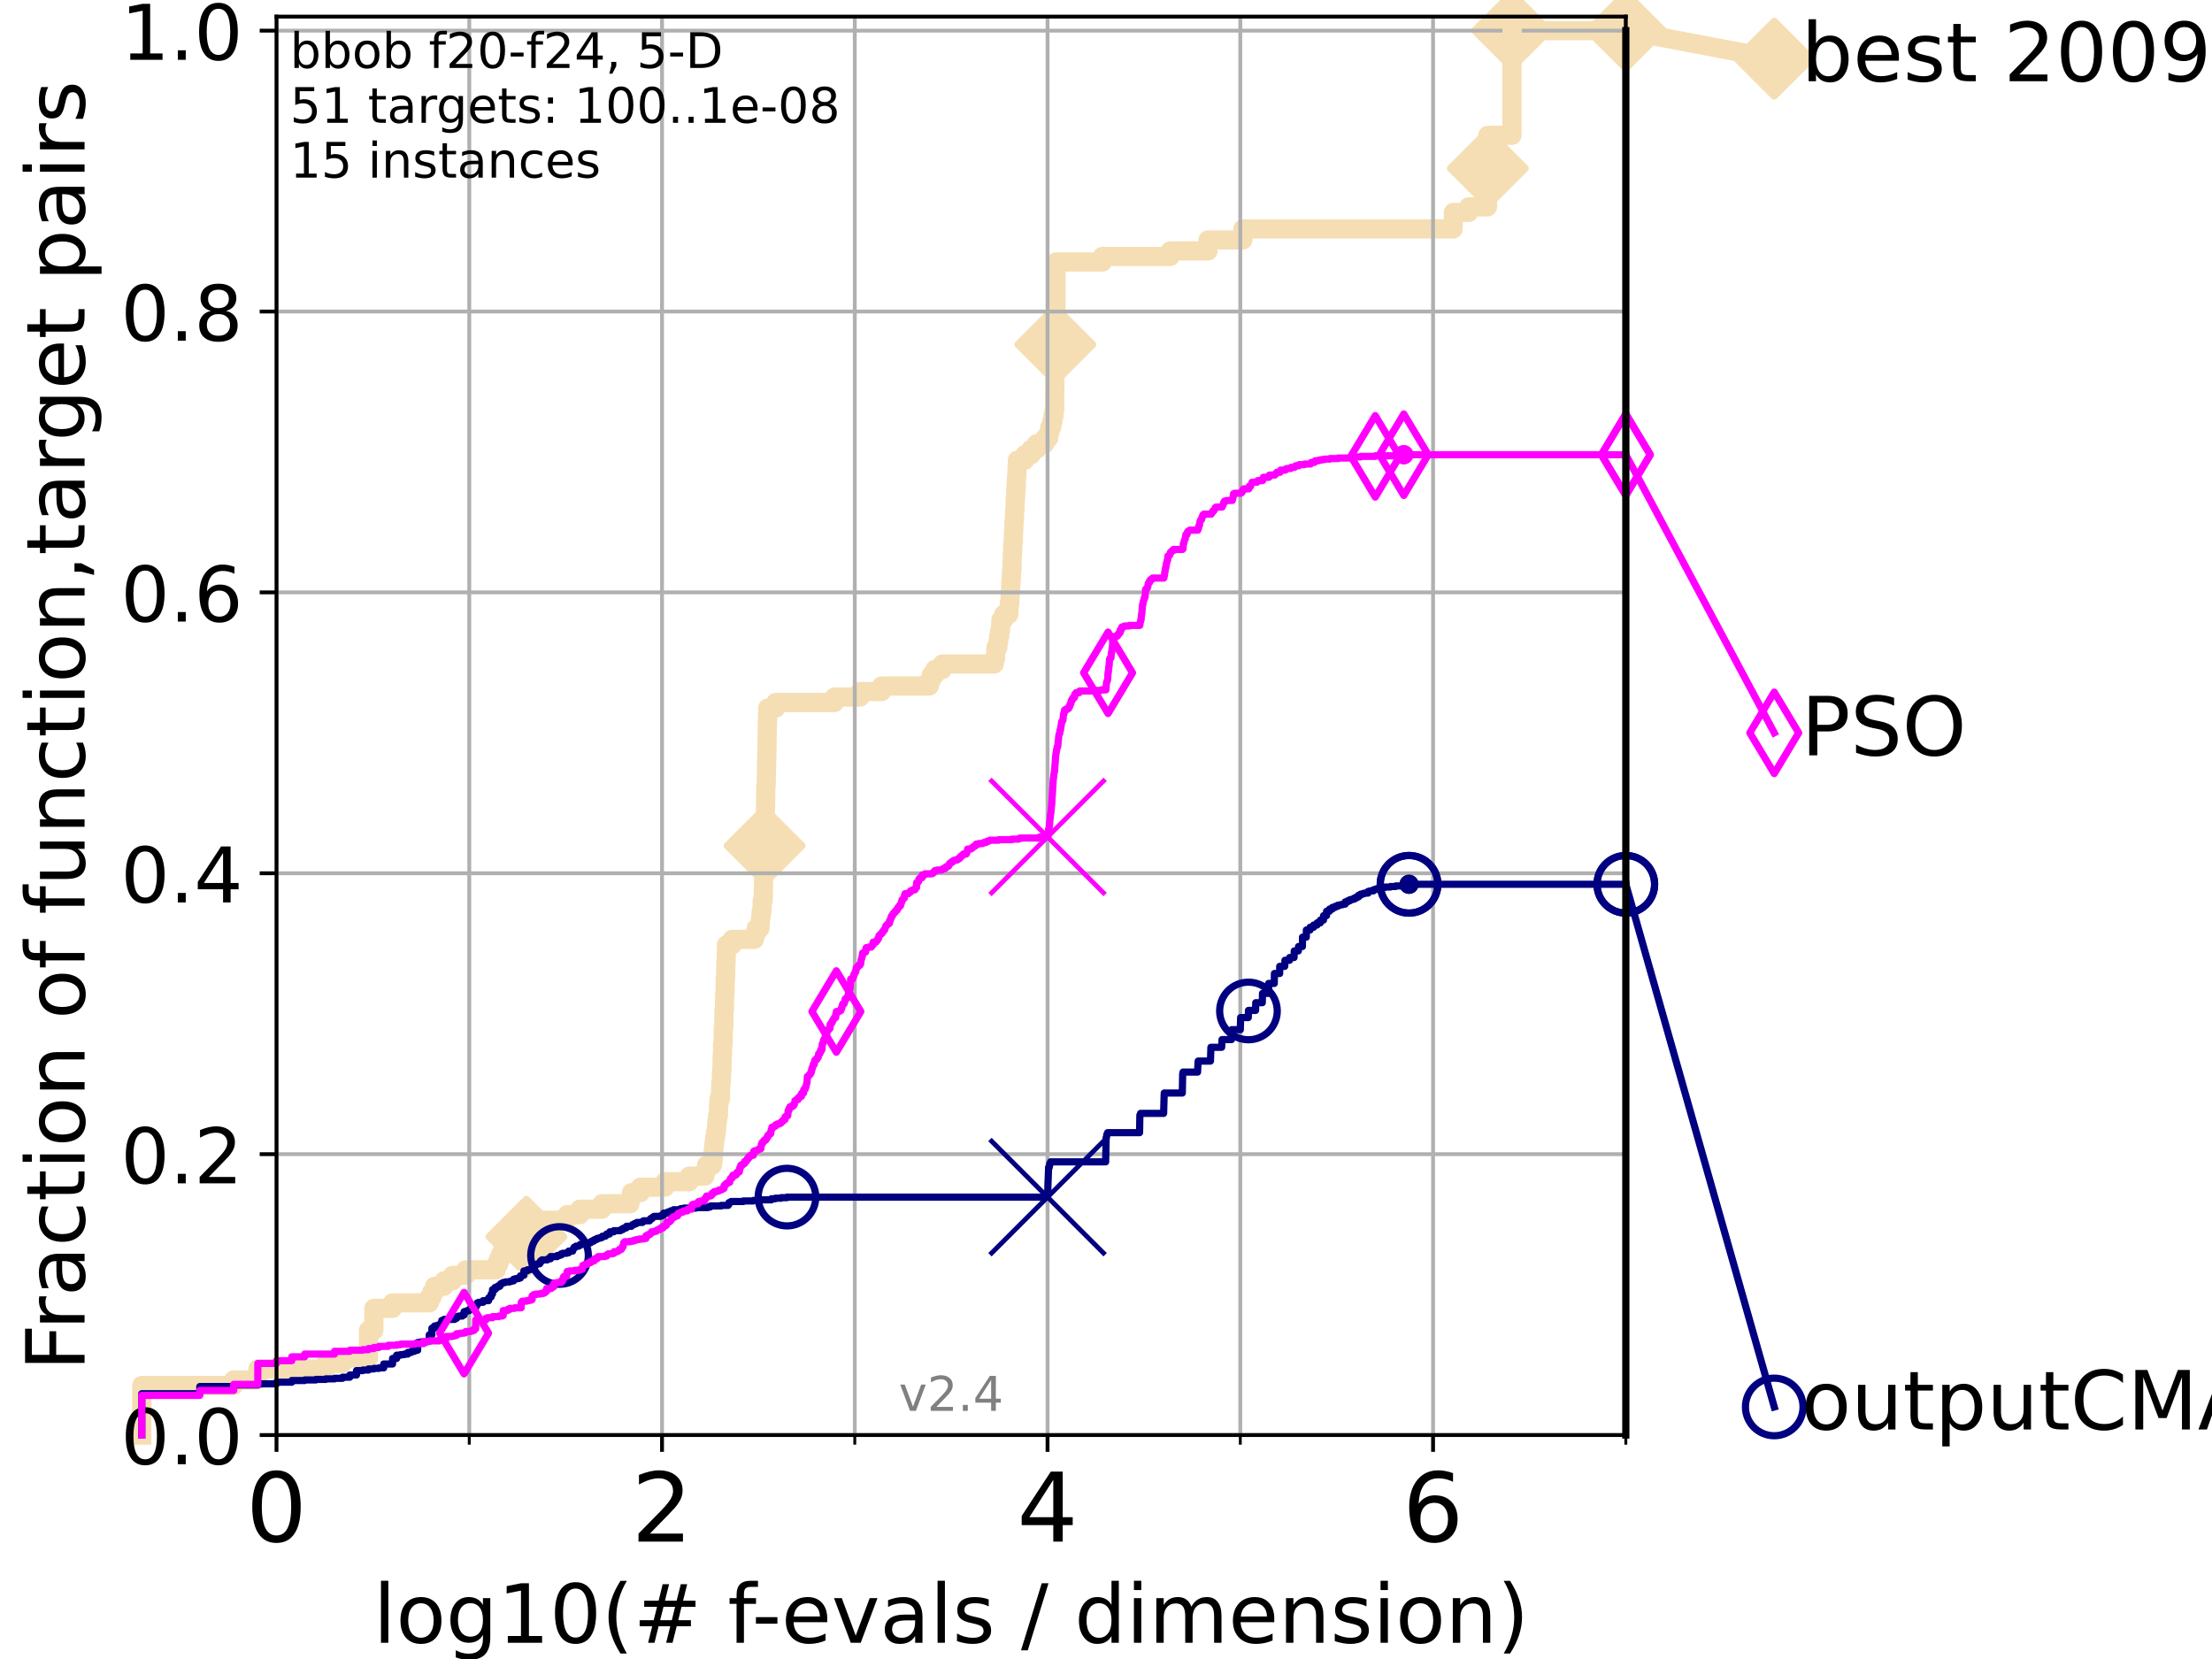 <?xml version="1.0" encoding="utf-8" standalone="no"?>
<!DOCTYPE svg PUBLIC "-//W3C//DTD SVG 1.1//EN"
  "http://www.w3.org/Graphics/SVG/1.1/DTD/svg11.dtd">
<!-- Created with matplotlib (https://matplotlib.org/) -->
<svg height="345.6pt" version="1.1" viewBox="0 0 460.8 345.6" width="460.8pt" xmlns="http://www.w3.org/2000/svg" xmlns:xlink="http://www.w3.org/1999/xlink">
 <defs>
  <style type="text/css">*{stroke-linecap:butt;stroke-linejoin:round;}</style>
 </defs>
 <g id="figure_1">
  <g id="patch_1">
   <path d="M 0 345.6 
L 460.8 345.6 
L 460.8 0 
L 0 0 
z
" style="fill:#ffffff;"/>
  </g>
  <g id="axes_1">
   <g id="patch_2">
    <path d="M 57.6 298.944 
L 338.688 298.944 
L 338.688 3.456 
L 57.6 3.456 
z
" style="fill:#ffffff;"/>
   </g>
   <g id="line2d_1">
    <path d="M 29.533 298.944 
L 29.533 288.618 
L 48.692 288.618 
L 48.692 287.471 
L 53.709 287.471 
L 53.709 285.176 
L 67.851 285.176 
L 67.851 284.029 
L 71.35 284.029 
L 71.35 282.882 
L 76.759 282.882 
L 76.759 277.145 
L 77.885 277.145 
L 77.885 272.556 
L 81.776 272.556 
L 81.776 271.409 
L 89.419 271.409 
L 89.419 270.261 
L 89.973 270.261 
L 89.973 269.114 
L 90.509 269.114 
L 90.509 267.967 
L 92.504 267.967 
L 92.504 266.82 
L 94.295 266.82 
L 94.295 265.672 
L 97.044 265.672 
L 97.044 264.525 
L 103.372 264.525 
L 103.372 263.378 
L 103.871 263.378 
L 103.871 262.23 
L 104.355 262.23 
L 104.355 261.083 
L 106.803 261.083 
L 106.803 259.936 
L 108.006 259.936 
L 108.006 258.788 
L 109.668 258.788 
L 109.668 257.641 
L 112.73 257.641 
L 112.73 256.494 
L 112.877 256.494 
L 112.877 255.346 
L 113.735 255.346 
L 113.735 254.199 
L 118.149 254.199 
L 118.149 253.052 
L 120.759 253.052 
L 120.759 251.905 
L 125.399 251.905 
L 125.399 250.757 
L 131.236 250.757 
L 131.236 249.61 
L 131.541 249.61 
L 131.541 248.463 
L 133.398 248.463 
L 133.398 247.315 
L 138.528 247.315 
L 138.528 246.168 
L 143.578 246.168 
L 143.578 245.021 
L 146.833 245.021 
L 146.833 243.873 
L 147.185 243.873 
L 147.185 242.726 
L 148.412 242.726 
L 148.412 241.579 
L 148.583 241.579 
L 148.62 239.284 
L 148.733 239.284 
L 148.733 238.137 
L 148.883 238.137 
L 148.883 236.99 
L 149.049 236.99 
L 149.049 235.842 
L 149.251 235.842 
L 149.341 233.548 
L 149.486 233.548 
L 149.486 232.4 
L 149.647 232.4 
L 149.7 230.106 
L 149.771 230.106 
L 149.771 228.958 
L 150.086 228.958 
L 150.138 225.517 
L 150.241 225.517 
L 150.31 223.222 
L 150.378 223.222 
L 150.463 219.78 
L 150.514 219.78 
L 150.531 217.485 
L 150.632 217.485 
L 150.683 214.044 
L 150.783 214.044 
L 150.8 210.602 
L 150.899 210.602 
L 150.982 207.16 
L 151.015 207.16 
L 151.097 203.718 
L 151.146 203.718 
L 151.228 200.276 
L 151.26 200.276 
L 151.341 196.834 
L 152.542 196.834 
L 152.542 195.687 
L 157.163 195.687 
L 157.163 194.539 
L 157.529 194.539 
L 157.529 193.392 
L 158.326 193.392 
L 158.434 191.097 
L 158.551 191.097 
L 158.551 189.95 
L 158.732 189.95 
L 158.785 187.656 
L 158.984 187.656 
L 159.077 183.066 
L 159.108 183.066 
L 159.201 178.477 
L 159.253 178.477 
L 159.355 173.888 
L 159.375 173.888 
L 159.457 168.151 
L 159.487 168.151 
L 159.548 163.562 
L 159.608 163.562 
L 159.718 157.826 
L 159.738 157.826 
L 159.848 150.942 
L 159.877 150.942 
L 159.927 147.5 
L 161.609 147.5 
L 161.609 146.353 
L 173.827 146.353 
L 173.827 145.205 
L 179.184 145.205 
L 179.184 144.058 
L 183.645 144.058 
L 183.645 142.911 
L 193.585 142.911 
L 193.585 141.763 
L 194.007 141.763 
L 194.007 140.616 
L 194.738 140.616 
L 194.738 139.469 
L 196.33 139.469 
L 196.33 138.322 
L 207.131 138.322 
L 207.131 137.174 
L 207.385 137.174 
L 207.475 134.88 
L 207.867 134.88 
L 207.867 133.732 
L 208.041 133.732 
L 208.041 132.585 
L 208.245 132.585 
L 208.245 131.438 
L 208.421 131.438 
L 208.508 129.143 
L 209.083 129.143 
L 209.083 127.996 
L 210.154 127.996 
L 210.249 125.701 
L 210.372 125.701 
L 210.441 123.407 
L 210.505 123.407 
L 210.576 121.112 
L 210.652 121.112 
L 210.728 118.817 
L 210.815 118.817 
L 210.873 115.375 
L 210.942 115.375 
L 210.991 113.081 
L 211.06 113.081 
L 211.145 110.786 
L 211.18 110.786 
L 211.237 108.492 
L 211.319 108.492 
L 211.375 106.197 
L 211.444 106.197 
L 211.494 103.902 
L 211.563 103.902 
L 211.627 101.608 
L 211.678 101.608 
L 211.766 99.313 
L 211.828 99.313 
L 211.881 97.019 
L 211.945 97.019 
L 211.945 95.871 
L 213.487 95.871 
L 213.487 94.724 
L 214.799 94.724 
L 214.799 93.577 
L 215.959 93.577 
L 215.959 92.429 
L 217.642 92.429 
L 217.642 91.282 
L 218.447 91.282 
L 218.447 90.135 
L 218.69 90.135 
L 218.69 88.987 
L 219.104 88.987 
L 219.104 87.84 
L 219.344 87.84 
L 219.344 86.693 
L 219.553 86.693 
L 219.553 85.546 
L 219.7 85.546 
L 219.797 72.925 
L 219.84 72.925 
L 219.948 66.041 
L 219.952 66.041 
L 220.012 54.568 
L 229.671 54.568 
L 229.671 53.421 
L 243.774 53.421 
L 243.774 52.274 
L 251.641 52.274 
L 251.65 49.979 
L 258.916 49.979 
L 258.916 47.685 
L 302.721 47.685 
L 302.769 44.243 
L 305.963 44.243 
L 305.963 43.095 
L 309.859 43.095 
L 309.95 28.18 
L 314.967 28.18 
L 314.974 6.382 
L 338.688 6.382 
L 338.688 6.382 
" style="fill:none;stroke:#f5deb3;stroke-linecap:square;stroke-width:4;"/>
   </g>
   <g id="line2d_2">
    <defs>
     <path d="M -0 7.778 
L 7.778 0 
L 0 -7.778 
L -7.778 -0 
z
" id="ma9776f030a" style="stroke:#f5deb3;stroke-linejoin:miter;stroke-width:1.5;"/>
    </defs>
    <g>
     <use style="fill:#f5deb3;stroke:#f5deb3;stroke-linejoin:miter;stroke-width:1.5;" x="109.668" xlink:href="#ma9776f030a" y="257.641"/>
     <use style="fill:#f5deb3;stroke:#f5deb3;stroke-linejoin:miter;stroke-width:1.5;" x="159.273" xlink:href="#ma9776f030a" y="176.183"/>
     <use style="fill:#f5deb3;stroke:#f5deb3;stroke-linejoin:miter;stroke-width:1.5;" x="219.84" xlink:href="#ma9776f030a" y="71.778"/>
     <use style="fill:#f5deb3;stroke:#f5deb3;stroke-linejoin:miter;stroke-width:1.5;" x="309.943" xlink:href="#ma9776f030a" y="35.064"/>
     <use style="fill:#f5deb3;stroke:#f5deb3;stroke-linejoin:miter;stroke-width:1.5;" x="314.974" xlink:href="#ma9776f030a" y="6.382"/>
     <use style="fill:#f5deb3;stroke:#f5deb3;stroke-linejoin:miter;stroke-width:1.5;" x="338.688" xlink:href="#ma9776f030a" y="6.382"/>
    </g>
   </g>
   <g id="line2d_3">
    <path style="fill:none;stroke:#f5deb3;stroke-linecap:square;stroke-width:4;"/>
    <g/>
   </g>
   <g id="line2d_4">
    <path d="M 338.688 6.382 
L 369.608 12.233 
" style="fill:none;stroke:#f5deb3;stroke-linecap:square;stroke-width:4;"/>
    <g>
     <use style="fill:#f5deb3;stroke:#f5deb3;stroke-linejoin:miter;stroke-width:1.5;" x="338.688" xlink:href="#ma9776f030a" y="6.382"/>
     <use style="fill:#f5deb3;stroke:#f5deb3;stroke-linejoin:miter;stroke-width:1.5;" x="369.608" xlink:href="#ma9776f030a" y="12.233"/>
    </g>
   </g>
   <g id="matplotlib.axis_1">
    <g id="xtick_1">
     <g id="line2d_5">
      <path clip-path="url(#p581178f9ae)" d="M 57.6 298.944 
L 57.6 3.456 
" style="fill:none;stroke:#b0b0b0;stroke-linecap:square;stroke-width:0.8;"/>
     </g>
     <g id="line2d_6">
      <defs>
       <path d="M 0 0 
L 0 3.5 
" id="m612c7561a5" style="stroke:#000000;stroke-width:0.8;"/>
      </defs>
      <g>
       <use style="stroke:#000000;stroke-width:0.8;" x="57.6" xlink:href="#m612c7561a5" y="298.944"/>
      </g>
     </g>
     <g id="text_1">
      <!-- 0 -->
      <g transform="translate(51.237 321.141)scale(0.2 -0.2)">
       <defs>
        <path d="M 31.781 66.406 
Q 24.172 66.406 20.328 58.906 
Q 16.5 51.422 16.5 36.375 
Q 16.5 21.391 20.328 13.891 
Q 24.172 6.391 31.781 6.391 
Q 39.453 6.391 43.281 13.891 
Q 47.125 21.391 47.125 36.375 
Q 47.125 51.422 43.281 58.906 
Q 39.453 66.406 31.781 66.406 
z
M 31.781 74.219 
Q 44.047 74.219 50.516 64.516 
Q 56.984 54.828 56.984 36.375 
Q 56.984 17.969 50.516 8.266 
Q 44.047 -1.422 31.781 -1.422 
Q 19.531 -1.422 13.062 8.266 
Q 6.594 17.969 6.594 36.375 
Q 6.594 54.828 13.062 64.516 
Q 19.531 74.219 31.781 74.219 
z
" id="DejaVuSans-48"/>
       </defs>
       <use xlink:href="#DejaVuSans-48"/>
      </g>
     </g>
    </g>
    <g id="xtick_2">
     <g id="line2d_7">
      <path clip-path="url(#p581178f9ae)" d="M 137.911 298.944 
L 137.911 3.456 
" style="fill:none;stroke:#b0b0b0;stroke-linecap:square;stroke-width:0.8;"/>
     </g>
     <g id="line2d_8">
      <g>
       <use style="stroke:#000000;stroke-width:0.8;" x="137.911" xlink:href="#m612c7561a5" y="298.944"/>
      </g>
     </g>
     <g id="text_2">
      <!-- 2 -->
      <g transform="translate(131.548 321.141)scale(0.2 -0.2)">
       <defs>
        <path d="M 19.188 8.297 
L 53.609 8.297 
L 53.609 0 
L 7.328 0 
L 7.328 8.297 
Q 12.938 14.109 22.625 23.891 
Q 32.328 33.688 34.812 36.531 
Q 39.547 41.844 41.422 45.531 
Q 43.312 49.219 43.312 52.781 
Q 43.312 58.594 39.234 62.25 
Q 35.156 65.922 28.609 65.922 
Q 23.969 65.922 18.812 64.312 
Q 13.672 62.703 7.812 59.422 
L 7.812 69.391 
Q 13.766 71.781 18.938 73 
Q 24.125 74.219 28.422 74.219 
Q 39.75 74.219 46.484 68.547 
Q 53.219 62.891 53.219 53.422 
Q 53.219 48.922 51.531 44.891 
Q 49.859 40.875 45.406 35.406 
Q 44.188 33.984 37.641 27.219 
Q 31.109 20.453 19.188 8.297 
z
" id="DejaVuSans-50"/>
       </defs>
       <use xlink:href="#DejaVuSans-50"/>
      </g>
     </g>
    </g>
    <g id="xtick_3">
     <g id="line2d_9">
      <path clip-path="url(#p581178f9ae)" d="M 218.222 298.944 
L 218.222 3.456 
" style="fill:none;stroke:#b0b0b0;stroke-linecap:square;stroke-width:0.8;"/>
     </g>
     <g id="line2d_10">
      <g>
       <use style="stroke:#000000;stroke-width:0.8;" x="218.222" xlink:href="#m612c7561a5" y="298.944"/>
      </g>
     </g>
     <g id="text_3">
      <!-- 4 -->
      <g transform="translate(211.859 321.141)scale(0.2 -0.2)">
       <defs>
        <path d="M 37.797 64.312 
L 12.891 25.391 
L 37.797 25.391 
z
M 35.203 72.906 
L 47.609 72.906 
L 47.609 25.391 
L 58.016 25.391 
L 58.016 17.188 
L 47.609 17.188 
L 47.609 0 
L 37.797 0 
L 37.797 17.188 
L 4.891 17.188 
L 4.891 26.703 
z
" id="DejaVuSans-52"/>
       </defs>
       <use xlink:href="#DejaVuSans-52"/>
      </g>
     </g>
    </g>
    <g id="xtick_4">
     <g id="line2d_11">
      <path clip-path="url(#p581178f9ae)" d="M 298.533 298.944 
L 298.533 3.456 
" style="fill:none;stroke:#b0b0b0;stroke-linecap:square;stroke-width:0.8;"/>
     </g>
     <g id="line2d_12">
      <g>
       <use style="stroke:#000000;stroke-width:0.8;" x="298.533" xlink:href="#m612c7561a5" y="298.944"/>
      </g>
     </g>
     <g id="text_4">
      <!-- 6 -->
      <g transform="translate(292.17 321.141)scale(0.2 -0.2)">
       <defs>
        <path d="M 33.016 40.375 
Q 26.375 40.375 22.484 35.828 
Q 18.609 31.297 18.609 23.391 
Q 18.609 15.531 22.484 10.953 
Q 26.375 6.391 33.016 6.391 
Q 39.656 6.391 43.531 10.953 
Q 47.406 15.531 47.406 23.391 
Q 47.406 31.297 43.531 35.828 
Q 39.656 40.375 33.016 40.375 
z
M 52.594 71.297 
L 52.594 62.312 
Q 48.875 64.062 45.094 64.984 
Q 41.312 65.922 37.594 65.922 
Q 27.828 65.922 22.672 59.328 
Q 17.531 52.734 16.797 39.406 
Q 19.672 43.656 24.016 45.922 
Q 28.375 48.188 33.594 48.188 
Q 44.578 48.188 50.953 41.516 
Q 57.328 34.859 57.328 23.391 
Q 57.328 12.156 50.688 5.359 
Q 44.047 -1.422 33.016 -1.422 
Q 20.359 -1.422 13.672 8.266 
Q 6.984 17.969 6.984 36.375 
Q 6.984 53.656 15.188 63.938 
Q 23.391 74.219 37.203 74.219 
Q 40.922 74.219 44.703 73.484 
Q 48.484 72.75 52.594 71.297 
z
" id="DejaVuSans-54"/>
       </defs>
       <use xlink:href="#DejaVuSans-54"/>
      </g>
     </g>
    </g>
    <g id="xtick_5">
     <g id="line2d_13">
      <path clip-path="url(#p581178f9ae)" d="M 97.755 298.944 
L 97.755 3.456 
" style="fill:none;stroke:#b0b0b0;stroke-linecap:square;stroke-width:0.8;"/>
     </g>
     <g id="line2d_14">
      <defs>
       <path d="M 0 0 
L 0 2 
" id="md19656ad80" style="stroke:#000000;stroke-width:0.6;"/>
      </defs>
      <g>
       <use style="stroke:#000000;stroke-width:0.6;" x="97.755" xlink:href="#md19656ad80" y="298.944"/>
      </g>
     </g>
    </g>
    <g id="xtick_6">
     <g id="line2d_15">
      <path clip-path="url(#p581178f9ae)" d="M 178.066 298.944 
L 178.066 3.456 
" style="fill:none;stroke:#b0b0b0;stroke-linecap:square;stroke-width:0.8;"/>
     </g>
     <g id="line2d_16">
      <g>
       <use style="stroke:#000000;stroke-width:0.6;" x="178.066" xlink:href="#md19656ad80" y="298.944"/>
      </g>
     </g>
    </g>
    <g id="xtick_7">
     <g id="line2d_17">
      <path clip-path="url(#p581178f9ae)" d="M 258.377 298.944 
L 258.377 3.456 
" style="fill:none;stroke:#b0b0b0;stroke-linecap:square;stroke-width:0.8;"/>
     </g>
     <g id="line2d_18">
      <g>
       <use style="stroke:#000000;stroke-width:0.6;" x="258.377" xlink:href="#md19656ad80" y="298.944"/>
      </g>
     </g>
    </g>
    <g id="xtick_8">
     <g id="line2d_19">
      <path clip-path="url(#p581178f9ae)" d="M 338.688 298.944 
L 338.688 3.456 
" style="fill:none;stroke:#b0b0b0;stroke-linecap:square;stroke-width:0.8;"/>
     </g>
     <g id="line2d_20">
      <g>
       <use style="stroke:#000000;stroke-width:0.6;" x="338.688" xlink:href="#md19656ad80" y="298.944"/>
      </g>
     </g>
    </g>
    <g id="text_5">
     <!-- log10(# f-evals / dimension) -->
     <g transform="translate(77.764 342.218)scale(0.17 -0.17)">
      <defs>
       <path d="M 9.422 75.984 
L 18.406 75.984 
L 18.406 0 
L 9.422 0 
z
" id="DejaVuSans-108"/>
       <path d="M 30.609 48.391 
Q 23.391 48.391 19.188 42.75 
Q 14.984 37.109 14.984 27.297 
Q 14.984 17.484 19.156 11.844 
Q 23.344 6.203 30.609 6.203 
Q 37.797 6.203 41.984 11.859 
Q 46.188 17.531 46.188 27.297 
Q 46.188 37.016 41.984 42.703 
Q 37.797 48.391 30.609 48.391 
z
M 30.609 56 
Q 42.328 56 49.016 48.375 
Q 55.719 40.766 55.719 27.297 
Q 55.719 13.875 49.016 6.219 
Q 42.328 -1.422 30.609 -1.422 
Q 18.844 -1.422 12.172 6.219 
Q 5.516 13.875 5.516 27.297 
Q 5.516 40.766 12.172 48.375 
Q 18.844 56 30.609 56 
z
" id="DejaVuSans-111"/>
       <path d="M 45.406 27.984 
Q 45.406 37.75 41.375 43.109 
Q 37.359 48.484 30.078 48.484 
Q 22.859 48.484 18.828 43.109 
Q 14.797 37.75 14.797 27.984 
Q 14.797 18.266 18.828 12.891 
Q 22.859 7.516 30.078 7.516 
Q 37.359 7.516 41.375 12.891 
Q 45.406 18.266 45.406 27.984 
z
M 54.391 6.781 
Q 54.391 -7.172 48.188 -13.984 
Q 42 -20.797 29.203 -20.797 
Q 24.469 -20.797 20.266 -20.094 
Q 16.062 -19.391 12.109 -17.922 
L 12.109 -9.188 
Q 16.062 -11.328 19.922 -12.344 
Q 23.781 -13.375 27.781 -13.375 
Q 36.625 -13.375 41.016 -8.766 
Q 45.406 -4.156 45.406 5.172 
L 45.406 9.625 
Q 42.625 4.781 38.281 2.391 
Q 33.938 0 27.875 0 
Q 17.828 0 11.672 7.656 
Q 5.516 15.328 5.516 27.984 
Q 5.516 40.672 11.672 48.328 
Q 17.828 56 27.875 56 
Q 33.938 56 38.281 53.609 
Q 42.625 51.219 45.406 46.391 
L 45.406 54.688 
L 54.391 54.688 
z
" id="DejaVuSans-103"/>
       <path d="M 12.406 8.297 
L 28.516 8.297 
L 28.516 63.922 
L 10.984 60.406 
L 10.984 69.391 
L 28.422 72.906 
L 38.281 72.906 
L 38.281 8.297 
L 54.391 8.297 
L 54.391 0 
L 12.406 0 
z
" id="DejaVuSans-49"/>
       <path d="M 31 75.875 
Q 24.469 64.656 21.281 53.656 
Q 18.109 42.672 18.109 31.391 
Q 18.109 20.125 21.312 9.062 
Q 24.516 -2 31 -13.188 
L 23.188 -13.188 
Q 15.875 -1.703 12.234 9.375 
Q 8.594 20.453 8.594 31.391 
Q 8.594 42.281 12.203 53.312 
Q 15.828 64.359 23.188 75.875 
z
" id="DejaVuSans-40"/>
       <path d="M 51.125 44 
L 36.922 44 
L 32.812 27.688 
L 47.125 27.688 
z
M 43.797 71.781 
L 38.719 51.516 
L 52.984 51.516 
L 58.109 71.781 
L 65.922 71.781 
L 60.891 51.516 
L 76.125 51.516 
L 76.125 44 
L 58.984 44 
L 54.984 27.688 
L 70.516 27.688 
L 70.516 20.219 
L 53.078 20.219 
L 48 0 
L 40.188 0 
L 45.219 20.219 
L 30.906 20.219 
L 25.875 0 
L 18.016 0 
L 23.094 20.219 
L 7.719 20.219 
L 7.719 27.688 
L 24.906 27.688 
L 29 44 
L 13.281 44 
L 13.281 51.516 
L 30.906 51.516 
L 35.891 71.781 
z
" id="DejaVuSans-35"/>
       <path id="DejaVuSans-32"/>
       <path d="M 37.109 75.984 
L 37.109 68.5 
L 28.516 68.5 
Q 23.688 68.5 21.797 66.547 
Q 19.922 64.594 19.922 59.516 
L 19.922 54.688 
L 34.719 54.688 
L 34.719 47.703 
L 19.922 47.703 
L 19.922 0 
L 10.891 0 
L 10.891 47.703 
L 2.297 47.703 
L 2.297 54.688 
L 10.891 54.688 
L 10.891 58.5 
Q 10.891 67.625 15.141 71.797 
Q 19.391 75.984 28.609 75.984 
z
" id="DejaVuSans-102"/>
       <path d="M 4.891 31.391 
L 31.203 31.391 
L 31.203 23.391 
L 4.891 23.391 
z
" id="DejaVuSans-45"/>
       <path d="M 56.203 29.594 
L 56.203 25.203 
L 14.891 25.203 
Q 15.484 15.922 20.484 11.062 
Q 25.484 6.203 34.422 6.203 
Q 39.594 6.203 44.453 7.469 
Q 49.312 8.734 54.109 11.281 
L 54.109 2.781 
Q 49.266 0.734 44.188 -0.344 
Q 39.109 -1.422 33.891 -1.422 
Q 20.797 -1.422 13.156 6.188 
Q 5.516 13.812 5.516 26.812 
Q 5.516 40.234 12.766 48.109 
Q 20.016 56 32.328 56 
Q 43.359 56 49.781 48.891 
Q 56.203 41.797 56.203 29.594 
z
M 47.219 32.234 
Q 47.125 39.594 43.094 43.984 
Q 39.062 48.391 32.422 48.391 
Q 24.906 48.391 20.391 44.141 
Q 15.875 39.891 15.188 32.172 
z
" id="DejaVuSans-101"/>
       <path d="M 2.984 54.688 
L 12.5 54.688 
L 29.594 8.797 
L 46.688 54.688 
L 56.203 54.688 
L 35.688 0 
L 23.484 0 
z
" id="DejaVuSans-118"/>
       <path d="M 34.281 27.484 
Q 23.391 27.484 19.188 25 
Q 14.984 22.516 14.984 16.5 
Q 14.984 11.719 18.141 8.906 
Q 21.297 6.109 26.703 6.109 
Q 34.188 6.109 38.703 11.406 
Q 43.219 16.703 43.219 25.484 
L 43.219 27.484 
z
M 52.203 31.203 
L 52.203 0 
L 43.219 0 
L 43.219 8.297 
Q 40.141 3.328 35.547 0.953 
Q 30.953 -1.422 24.312 -1.422 
Q 15.922 -1.422 10.953 3.297 
Q 6 8.016 6 15.922 
Q 6 25.141 12.172 29.828 
Q 18.359 34.516 30.609 34.516 
L 43.219 34.516 
L 43.219 35.406 
Q 43.219 41.609 39.141 45 
Q 35.062 48.391 27.688 48.391 
Q 23 48.391 18.547 47.266 
Q 14.109 46.141 10.016 43.891 
L 10.016 52.203 
Q 14.938 54.109 19.578 55.047 
Q 24.219 56 28.609 56 
Q 40.484 56 46.344 49.844 
Q 52.203 43.703 52.203 31.203 
z
" id="DejaVuSans-97"/>
       <path d="M 44.281 53.078 
L 44.281 44.578 
Q 40.484 46.531 36.375 47.5 
Q 32.281 48.484 27.875 48.484 
Q 21.188 48.484 17.844 46.438 
Q 14.5 44.391 14.5 40.281 
Q 14.5 37.156 16.891 35.375 
Q 19.281 33.594 26.516 31.984 
L 29.594 31.297 
Q 39.156 29.25 43.188 25.516 
Q 47.219 21.781 47.219 15.094 
Q 47.219 7.469 41.188 3.016 
Q 35.156 -1.422 24.609 -1.422 
Q 20.219 -1.422 15.453 -0.562 
Q 10.688 0.297 5.422 2 
L 5.422 11.281 
Q 10.406 8.688 15.234 7.391 
Q 20.062 6.109 24.812 6.109 
Q 31.156 6.109 34.562 8.281 
Q 37.984 10.453 37.984 14.406 
Q 37.984 18.062 35.516 20.016 
Q 33.062 21.969 24.703 23.781 
L 21.578 24.516 
Q 13.234 26.266 9.516 29.906 
Q 5.812 33.547 5.812 39.891 
Q 5.812 47.609 11.281 51.797 
Q 16.75 56 26.812 56 
Q 31.781 56 36.172 55.266 
Q 40.578 54.547 44.281 53.078 
z
" id="DejaVuSans-115"/>
       <path d="M 25.391 72.906 
L 33.688 72.906 
L 8.297 -9.281 
L 0 -9.281 
z
" id="DejaVuSans-47"/>
       <path d="M 45.406 46.391 
L 45.406 75.984 
L 54.391 75.984 
L 54.391 0 
L 45.406 0 
L 45.406 8.203 
Q 42.578 3.328 38.25 0.953 
Q 33.938 -1.422 27.875 -1.422 
Q 17.969 -1.422 11.734 6.484 
Q 5.516 14.406 5.516 27.297 
Q 5.516 40.188 11.734 48.094 
Q 17.969 56 27.875 56 
Q 33.938 56 38.25 53.625 
Q 42.578 51.266 45.406 46.391 
z
M 14.797 27.297 
Q 14.797 17.391 18.875 11.75 
Q 22.953 6.109 30.078 6.109 
Q 37.203 6.109 41.297 11.75 
Q 45.406 17.391 45.406 27.297 
Q 45.406 37.203 41.297 42.844 
Q 37.203 48.484 30.078 48.484 
Q 22.953 48.484 18.875 42.844 
Q 14.797 37.203 14.797 27.297 
z
" id="DejaVuSans-100"/>
       <path d="M 9.422 54.688 
L 18.406 54.688 
L 18.406 0 
L 9.422 0 
z
M 9.422 75.984 
L 18.406 75.984 
L 18.406 64.594 
L 9.422 64.594 
z
" id="DejaVuSans-105"/>
       <path d="M 52 44.188 
Q 55.375 50.25 60.062 53.125 
Q 64.75 56 71.094 56 
Q 79.641 56 84.281 50.016 
Q 88.922 44.047 88.922 33.016 
L 88.922 0 
L 79.891 0 
L 79.891 32.719 
Q 79.891 40.578 77.094 44.375 
Q 74.312 48.188 68.609 48.188 
Q 61.625 48.188 57.562 43.547 
Q 53.516 38.922 53.516 30.906 
L 53.516 0 
L 44.484 0 
L 44.484 32.719 
Q 44.484 40.625 41.703 44.406 
Q 38.922 48.188 33.109 48.188 
Q 26.219 48.188 22.156 43.531 
Q 18.109 38.875 18.109 30.906 
L 18.109 0 
L 9.078 0 
L 9.078 54.688 
L 18.109 54.688 
L 18.109 46.188 
Q 21.188 51.219 25.484 53.609 
Q 29.781 56 35.688 56 
Q 41.656 56 45.828 52.969 
Q 50 49.953 52 44.188 
z
" id="DejaVuSans-109"/>
       <path d="M 54.891 33.016 
L 54.891 0 
L 45.906 0 
L 45.906 32.719 
Q 45.906 40.484 42.875 44.328 
Q 39.844 48.188 33.797 48.188 
Q 26.516 48.188 22.312 43.547 
Q 18.109 38.922 18.109 30.906 
L 18.109 0 
L 9.078 0 
L 9.078 54.688 
L 18.109 54.688 
L 18.109 46.188 
Q 21.344 51.125 25.703 53.562 
Q 30.078 56 35.797 56 
Q 45.219 56 50.047 50.172 
Q 54.891 44.344 54.891 33.016 
z
" id="DejaVuSans-110"/>
       <path d="M 8.016 75.875 
L 15.828 75.875 
Q 23.141 64.359 26.781 53.312 
Q 30.422 42.281 30.422 31.391 
Q 30.422 20.453 26.781 9.375 
Q 23.141 -1.703 15.828 -13.188 
L 8.016 -13.188 
Q 14.5 -2 17.703 9.062 
Q 20.906 20.125 20.906 31.391 
Q 20.906 42.672 17.703 53.656 
Q 14.5 64.656 8.016 75.875 
z
" id="DejaVuSans-41"/>
      </defs>
      <use xlink:href="#DejaVuSans-108"/>
      <use x="27.783" xlink:href="#DejaVuSans-111"/>
      <use x="88.965" xlink:href="#DejaVuSans-103"/>
      <use x="152.441" xlink:href="#DejaVuSans-49"/>
      <use x="216.064" xlink:href="#DejaVuSans-48"/>
      <use x="279.688" xlink:href="#DejaVuSans-40"/>
      <use x="318.701" xlink:href="#DejaVuSans-35"/>
      <use x="402.49" xlink:href="#DejaVuSans-32"/>
      <use x="434.277" xlink:href="#DejaVuSans-102"/>
      <use x="463.982" xlink:href="#DejaVuSans-45"/>
      <use x="500.066" xlink:href="#DejaVuSans-101"/>
      <use x="561.59" xlink:href="#DejaVuSans-118"/>
      <use x="620.77" xlink:href="#DejaVuSans-97"/>
      <use x="682.049" xlink:href="#DejaVuSans-108"/>
      <use x="709.832" xlink:href="#DejaVuSans-115"/>
      <use x="761.932" xlink:href="#DejaVuSans-32"/>
      <use x="793.719" xlink:href="#DejaVuSans-47"/>
      <use x="827.41" xlink:href="#DejaVuSans-32"/>
      <use x="859.197" xlink:href="#DejaVuSans-100"/>
      <use x="922.674" xlink:href="#DejaVuSans-105"/>
      <use x="950.457" xlink:href="#DejaVuSans-109"/>
      <use x="1047.869" xlink:href="#DejaVuSans-101"/>
      <use x="1109.393" xlink:href="#DejaVuSans-110"/>
      <use x="1172.771" xlink:href="#DejaVuSans-115"/>
      <use x="1224.871" xlink:href="#DejaVuSans-105"/>
      <use x="1252.654" xlink:href="#DejaVuSans-111"/>
      <use x="1313.836" xlink:href="#DejaVuSans-110"/>
      <use x="1377.215" xlink:href="#DejaVuSans-41"/>
     </g>
    </g>
   </g>
   <g id="matplotlib.axis_2">
    <g id="ytick_1">
     <g id="line2d_21">
      <path clip-path="url(#p581178f9ae)" d="M 57.6 298.944 
L 338.688 298.944 
" style="fill:none;stroke:#b0b0b0;stroke-linecap:square;stroke-width:0.8;"/>
     </g>
     <g id="line2d_22">
      <defs>
       <path d="M 0 0 
L -3.5 0 
" id="mb0ec0734ea" style="stroke:#000000;stroke-width:0.8;"/>
      </defs>
      <g>
       <use style="stroke:#000000;stroke-width:0.8;" x="57.6" xlink:href="#mb0ec0734ea" y="298.944"/>
      </g>
     </g>
     <g id="text_6">
      <!-- 0.0 -->
      <g transform="translate(25.155 305.023)scale(0.16 -0.16)">
       <defs>
        <path d="M 10.688 12.406 
L 21 12.406 
L 21 0 
L 10.688 0 
z
" id="DejaVuSans-46"/>
       </defs>
       <use xlink:href="#DejaVuSans-48"/>
       <use x="63.623" xlink:href="#DejaVuSans-46"/>
       <use x="95.41" xlink:href="#DejaVuSans-48"/>
      </g>
     </g>
    </g>
    <g id="ytick_2">
     <g id="line2d_23">
      <path clip-path="url(#p581178f9ae)" d="M 57.6 240.432 
L 338.688 240.432 
" style="fill:none;stroke:#b0b0b0;stroke-linecap:square;stroke-width:0.8;"/>
     </g>
     <g id="line2d_24">
      <g>
       <use style="stroke:#000000;stroke-width:0.8;" x="57.6" xlink:href="#mb0ec0734ea" y="240.432"/>
      </g>
     </g>
     <g id="text_7">
      <!-- 0.2 -->
      <g transform="translate(25.155 246.51)scale(0.16 -0.16)">
       <use xlink:href="#DejaVuSans-48"/>
       <use x="63.623" xlink:href="#DejaVuSans-46"/>
       <use x="95.41" xlink:href="#DejaVuSans-50"/>
      </g>
     </g>
    </g>
    <g id="ytick_3">
     <g id="line2d_25">
      <path clip-path="url(#p581178f9ae)" d="M 57.6 181.919 
L 338.688 181.919 
" style="fill:none;stroke:#b0b0b0;stroke-linecap:square;stroke-width:0.8;"/>
     </g>
     <g id="line2d_26">
      <g>
       <use style="stroke:#000000;stroke-width:0.8;" x="57.6" xlink:href="#mb0ec0734ea" y="181.919"/>
      </g>
     </g>
     <g id="text_8">
      <!-- 0.4 -->
      <g transform="translate(25.155 187.998)scale(0.16 -0.16)">
       <use xlink:href="#DejaVuSans-48"/>
       <use x="63.623" xlink:href="#DejaVuSans-46"/>
       <use x="95.41" xlink:href="#DejaVuSans-52"/>
      </g>
     </g>
    </g>
    <g id="ytick_4">
     <g id="line2d_27">
      <path clip-path="url(#p581178f9ae)" d="M 57.6 123.407 
L 338.688 123.407 
" style="fill:none;stroke:#b0b0b0;stroke-linecap:square;stroke-width:0.8;"/>
     </g>
     <g id="line2d_28">
      <g>
       <use style="stroke:#000000;stroke-width:0.8;" x="57.6" xlink:href="#mb0ec0734ea" y="123.407"/>
      </g>
     </g>
     <g id="text_9">
      <!-- 0.6 -->
      <g transform="translate(25.155 129.485)scale(0.16 -0.16)">
       <use xlink:href="#DejaVuSans-48"/>
       <use x="63.623" xlink:href="#DejaVuSans-46"/>
       <use x="95.41" xlink:href="#DejaVuSans-54"/>
      </g>
     </g>
    </g>
    <g id="ytick_5">
     <g id="line2d_29">
      <path clip-path="url(#p581178f9ae)" d="M 57.6 64.894 
L 338.688 64.894 
" style="fill:none;stroke:#b0b0b0;stroke-linecap:square;stroke-width:0.8;"/>
     </g>
     <g id="line2d_30">
      <g>
       <use style="stroke:#000000;stroke-width:0.8;" x="57.6" xlink:href="#mb0ec0734ea" y="64.894"/>
      </g>
     </g>
     <g id="text_10">
      <!-- 0.8 -->
      <g transform="translate(25.155 70.973)scale(0.16 -0.16)">
       <defs>
        <path d="M 31.781 34.625 
Q 24.75 34.625 20.719 30.859 
Q 16.703 27.094 16.703 20.516 
Q 16.703 13.922 20.719 10.156 
Q 24.75 6.391 31.781 6.391 
Q 38.812 6.391 42.859 10.172 
Q 46.922 13.969 46.922 20.516 
Q 46.922 27.094 42.891 30.859 
Q 38.875 34.625 31.781 34.625 
z
M 21.922 38.812 
Q 15.578 40.375 12.031 44.719 
Q 8.5 49.078 8.5 55.328 
Q 8.5 64.062 14.719 69.141 
Q 20.953 74.219 31.781 74.219 
Q 42.672 74.219 48.875 69.141 
Q 55.078 64.062 55.078 55.328 
Q 55.078 49.078 51.531 44.719 
Q 48 40.375 41.703 38.812 
Q 48.828 37.156 52.797 32.312 
Q 56.781 27.484 56.781 20.516 
Q 56.781 9.906 50.312 4.234 
Q 43.844 -1.422 31.781 -1.422 
Q 19.734 -1.422 13.25 4.234 
Q 6.781 9.906 6.781 20.516 
Q 6.781 27.484 10.781 32.312 
Q 14.797 37.156 21.922 38.812 
z
M 18.312 54.391 
Q 18.312 48.734 21.844 45.562 
Q 25.391 42.391 31.781 42.391 
Q 38.141 42.391 41.719 45.562 
Q 45.312 48.734 45.312 54.391 
Q 45.312 60.062 41.719 63.234 
Q 38.141 66.406 31.781 66.406 
Q 25.391 66.406 21.844 63.234 
Q 18.312 60.062 18.312 54.391 
z
" id="DejaVuSans-56"/>
       </defs>
       <use xlink:href="#DejaVuSans-48"/>
       <use x="63.623" xlink:href="#DejaVuSans-46"/>
       <use x="95.41" xlink:href="#DejaVuSans-56"/>
      </g>
     </g>
    </g>
    <g id="ytick_6">
     <g id="line2d_31">
      <path clip-path="url(#p581178f9ae)" d="M 57.6 6.382 
L 338.688 6.382 
" style="fill:none;stroke:#b0b0b0;stroke-linecap:square;stroke-width:0.8;"/>
     </g>
     <g id="line2d_32">
      <g>
       <use style="stroke:#000000;stroke-width:0.8;" x="57.6" xlink:href="#mb0ec0734ea" y="6.382"/>
      </g>
     </g>
     <g id="text_11">
      <!-- 1.0 -->
      <g transform="translate(25.155 12.46)scale(0.16 -0.16)">
       <use xlink:href="#DejaVuSans-49"/>
       <use x="63.623" xlink:href="#DejaVuSans-46"/>
       <use x="95.41" xlink:href="#DejaVuSans-48"/>
      </g>
     </g>
    </g>
    <g id="text_12">
     <!-- Fraction of function,target pairs -->
     <g transform="translate(17.62 285.585)rotate(-90)scale(0.17 -0.17)">
      <defs>
       <path d="M 9.812 72.906 
L 51.703 72.906 
L 51.703 64.594 
L 19.672 64.594 
L 19.672 43.109 
L 48.578 43.109 
L 48.578 34.812 
L 19.672 34.812 
L 19.672 0 
L 9.812 0 
z
" id="DejaVuSans-70"/>
       <path d="M 41.109 46.297 
Q 39.594 47.172 37.812 47.578 
Q 36.031 48 33.891 48 
Q 26.266 48 22.188 43.047 
Q 18.109 38.094 18.109 28.812 
L 18.109 0 
L 9.078 0 
L 9.078 54.688 
L 18.109 54.688 
L 18.109 46.188 
Q 20.953 51.172 25.484 53.578 
Q 30.031 56 36.531 56 
Q 37.453 56 38.578 55.875 
Q 39.703 55.766 41.062 55.516 
z
" id="DejaVuSans-114"/>
       <path d="M 48.781 52.594 
L 48.781 44.188 
Q 44.969 46.297 41.141 47.344 
Q 37.312 48.391 33.406 48.391 
Q 24.656 48.391 19.812 42.844 
Q 14.984 37.312 14.984 27.297 
Q 14.984 17.281 19.812 11.734 
Q 24.656 6.203 33.406 6.203 
Q 37.312 6.203 41.141 7.25 
Q 44.969 8.297 48.781 10.406 
L 48.781 2.094 
Q 45.016 0.344 40.984 -0.531 
Q 36.969 -1.422 32.422 -1.422 
Q 20.062 -1.422 12.781 6.344 
Q 5.516 14.109 5.516 27.297 
Q 5.516 40.672 12.859 48.328 
Q 20.219 56 33.016 56 
Q 37.156 56 41.109 55.141 
Q 45.062 54.297 48.781 52.594 
z
" id="DejaVuSans-99"/>
       <path d="M 18.312 70.219 
L 18.312 54.688 
L 36.812 54.688 
L 36.812 47.703 
L 18.312 47.703 
L 18.312 18.016 
Q 18.312 11.328 20.141 9.422 
Q 21.969 7.516 27.594 7.516 
L 36.812 7.516 
L 36.812 0 
L 27.594 0 
Q 17.188 0 13.234 3.875 
Q 9.281 7.766 9.281 18.016 
L 9.281 47.703 
L 2.688 47.703 
L 2.688 54.688 
L 9.281 54.688 
L 9.281 70.219 
z
" id="DejaVuSans-116"/>
       <path d="M 8.5 21.578 
L 8.5 54.688 
L 17.484 54.688 
L 17.484 21.922 
Q 17.484 14.156 20.5 10.266 
Q 23.531 6.391 29.594 6.391 
Q 36.859 6.391 41.078 11.031 
Q 45.312 15.672 45.312 23.688 
L 45.312 54.688 
L 54.297 54.688 
L 54.297 0 
L 45.312 0 
L 45.312 8.406 
Q 42.047 3.422 37.719 1 
Q 33.406 -1.422 27.688 -1.422 
Q 18.266 -1.422 13.375 4.438 
Q 8.5 10.297 8.5 21.578 
z
M 31.109 56 
z
" id="DejaVuSans-117"/>
       <path d="M 11.719 12.406 
L 22.016 12.406 
L 22.016 4 
L 14.016 -11.625 
L 7.719 -11.625 
L 11.719 4 
z
" id="DejaVuSans-44"/>
       <path d="M 18.109 8.203 
L 18.109 -20.797 
L 9.078 -20.797 
L 9.078 54.688 
L 18.109 54.688 
L 18.109 46.391 
Q 20.953 51.266 25.266 53.625 
Q 29.594 56 35.594 56 
Q 45.562 56 51.781 48.094 
Q 58.016 40.188 58.016 27.297 
Q 58.016 14.406 51.781 6.484 
Q 45.562 -1.422 35.594 -1.422 
Q 29.594 -1.422 25.266 0.953 
Q 20.953 3.328 18.109 8.203 
z
M 48.688 27.297 
Q 48.688 37.203 44.609 42.844 
Q 40.531 48.484 33.406 48.484 
Q 26.266 48.484 22.188 42.844 
Q 18.109 37.203 18.109 27.297 
Q 18.109 17.391 22.188 11.75 
Q 26.266 6.109 33.406 6.109 
Q 40.531 6.109 44.609 11.75 
Q 48.688 17.391 48.688 27.297 
z
" id="DejaVuSans-112"/>
      </defs>
      <use xlink:href="#DejaVuSans-70"/>
      <use x="50.27" xlink:href="#DejaVuSans-114"/>
      <use x="91.383" xlink:href="#DejaVuSans-97"/>
      <use x="152.662" xlink:href="#DejaVuSans-99"/>
      <use x="207.643" xlink:href="#DejaVuSans-116"/>
      <use x="246.852" xlink:href="#DejaVuSans-105"/>
      <use x="274.635" xlink:href="#DejaVuSans-111"/>
      <use x="335.816" xlink:href="#DejaVuSans-110"/>
      <use x="399.195" xlink:href="#DejaVuSans-32"/>
      <use x="430.982" xlink:href="#DejaVuSans-111"/>
      <use x="492.164" xlink:href="#DejaVuSans-102"/>
      <use x="527.369" xlink:href="#DejaVuSans-32"/>
      <use x="559.156" xlink:href="#DejaVuSans-102"/>
      <use x="594.361" xlink:href="#DejaVuSans-117"/>
      <use x="657.74" xlink:href="#DejaVuSans-110"/>
      <use x="721.119" xlink:href="#DejaVuSans-99"/>
      <use x="776.1" xlink:href="#DejaVuSans-116"/>
      <use x="815.309" xlink:href="#DejaVuSans-105"/>
      <use x="843.092" xlink:href="#DejaVuSans-111"/>
      <use x="904.273" xlink:href="#DejaVuSans-110"/>
      <use x="967.652" xlink:href="#DejaVuSans-44"/>
      <use x="999.439" xlink:href="#DejaVuSans-116"/>
      <use x="1038.648" xlink:href="#DejaVuSans-97"/>
      <use x="1099.928" xlink:href="#DejaVuSans-114"/>
      <use x="1139.291" xlink:href="#DejaVuSans-103"/>
      <use x="1202.768" xlink:href="#DejaVuSans-101"/>
      <use x="1264.291" xlink:href="#DejaVuSans-116"/>
      <use x="1303.5" xlink:href="#DejaVuSans-32"/>
      <use x="1335.287" xlink:href="#DejaVuSans-112"/>
      <use x="1398.764" xlink:href="#DejaVuSans-97"/>
      <use x="1460.043" xlink:href="#DejaVuSans-105"/>
      <use x="1487.826" xlink:href="#DejaVuSans-114"/>
      <use x="1528.939" xlink:href="#DejaVuSans-115"/>
     </g>
    </g>
   </g>
   <g id="line2d_33">
    <defs>
     <path d="M 0 1.5 
C 0.398 1.5 0.779 1.342 1.061 1.061 
C 1.342 0.779 1.5 0.398 1.5 0 
C 1.5 -0.398 1.342 -0.779 1.061 -1.061 
C 0.779 -1.342 0.398 -1.5 0 -1.5 
C -0.398 -1.5 -0.779 -1.342 -1.061 -1.061 
C -1.342 -0.779 -1.5 -0.398 -1.5 0 
C -1.5 0.398 -1.342 0.779 -1.061 1.061 
C -0.779 1.342 -0.398 1.5 0 1.5 
z
" id="m04e54766e5" style="stroke:#f5deb3;"/>
    </defs>
    <g>
     <use style="fill:#f5deb3;stroke:#f5deb3;" x="314.974" xlink:href="#m04e54766e5" y="6.382"/>
     <use style="fill:#f5deb3;stroke:#f5deb3;" x="314.974" xlink:href="#m04e54766e5" y="6.382"/>
    </g>
   </g>
   <g id="line2d_34">
    <defs>
     <path d="M 0 1.5 
C 0.398 1.5 0.779 1.342 1.061 1.061 
C 1.342 0.779 1.5 0.398 1.5 0 
C 1.5 -0.398 1.342 -0.779 1.061 -1.061 
C 0.779 -1.342 0.398 -1.5 0 -1.5 
C -0.398 -1.5 -0.779 -1.342 -1.061 -1.061 
C -1.342 -0.779 -1.5 -0.398 -1.5 0 
C -1.5 0.398 -1.342 0.779 -1.061 1.061 
C -0.779 1.342 -0.398 1.5 0 1.5 
z
" id="m599f375a63" style="stroke:#000080;"/>
    </defs>
    <g>
     <use style="fill:#000080;stroke:#000080;" x="293.527" xlink:href="#m599f375a63" y="184.214"/>
     <use style="fill:#000080;stroke:#000080;" x="293.527" xlink:href="#m599f375a63" y="184.214"/>
    </g>
   </g>
   <g id="line2d_35">
    <path d="M 29.533 298.944 
L 29.533 290.339 
L 41.621 290.339 
L 41.621 288.848 
L 48.692 288.848 
L 48.692 288.504 
L 53.709 288.504 
L 53.709 288.274 
L 57.6 288.274 
L 57.6 287.93 
L 60.78 287.93 
L 60.78 287.586 
L 63.468 287.586 
L 63.468 287.471 
L 65.797 287.471 
L 65.797 287.356 
L 67.851 287.356 
L 67.851 287.242 
L 69.688 287.242 
L 69.688 287.127 
L 71.35 287.127 
L 71.35 286.897 
L 72.868 286.897 
L 72.868 286.438 
L 74.263 286.438 
L 74.263 285.521 
L 75.556 285.521 
L 75.556 285.406 
L 76.759 285.406 
L 76.759 285.176 
L 77.885 285.176 
L 77.885 285.062 
L 78.942 285.062 
L 78.942 284.947 
L 79.939 284.947 
L 79.939 284.144 
L 81.776 284.144 
L 81.776 282.996 
L 82.627 282.996 
L 82.627 282.308 
L 83.438 282.308 
L 83.438 282.193 
L 84.213 282.193 
L 84.213 282.079 
L 84.956 282.079 
L 84.956 281.734 
L 85.667 281.734 
L 85.667 281.505 
L 86.351 281.505 
L 86.351 281.276 
L 87.01 281.276 
L 87.01 279.669 
L 87.644 279.669 
L 87.644 279.555 
L 88.847 279.555 
L 88.847 279.44 
L 89.419 279.44 
L 89.419 278.063 
L 89.973 278.063 
L 89.973 276.686 
L 90.509 276.686 
L 90.509 276.227 
L 91.03 276.227 
L 91.03 276.113 
L 91.535 276.113 
L 91.535 275.883 
L 92.027 275.883 
L 92.027 275.08 
L 92.504 275.08 
L 92.504 274.851 
L 94.715 274.851 
L 94.715 274.621 
L 95.125 274.621 
L 95.125 274.277 
L 95.526 274.277 
L 95.526 274.162 
L 96.301 274.162 
L 96.301 273.933 
L 96.676 273.933 
L 96.676 273.244 
L 97.044 273.244 
L 97.044 273.13 
L 97.403 273.13 
L 97.403 273.015 
L 97.755 273.015 
L 97.755 272.785 
L 98.101 272.785 
L 98.101 272.671 
L 98.439 272.671 
L 98.439 272.441 
L 99.098 272.441 
L 99.098 271.868 
L 99.418 271.868 
L 99.418 271.409 
L 99.732 271.409 
L 99.732 271.294 
L 100.642 271.294 
L 100.642 270.95 
L 101.786 270.95 
L 101.786 270.376 
L 102.06 270.376 
L 102.06 270.147 
L 102.331 270.147 
L 102.331 269.573 
L 102.597 269.573 
L 102.597 268.655 
L 103.118 268.655 
L 103.118 268.196 
L 103.623 268.196 
L 103.623 267.967 
L 104.115 267.967 
L 104.115 267.623 
L 104.355 267.623 
L 104.355 267.393 
L 104.592 267.393 
L 104.592 267.278 
L 104.826 267.278 
L 104.826 267.164 
L 105.285 267.164 
L 105.285 267.049 
L 106.169 267.049 
L 106.169 266.934 
L 106.594 266.934 
L 106.594 266.82 
L 107.009 266.82 
L 107.009 266.475 
L 107.415 266.475 
L 107.415 266.361 
L 108.006 266.361 
L 108.006 266.246 
L 108.389 266.246 
L 108.389 265.787 
L 108.764 265.787 
L 108.764 265.672 
L 109.132 265.672 
L 109.132 264.754 
L 109.843 264.754 
L 109.843 264.525 
L 110.359 264.525 
L 110.359 264.41 
L 110.694 264.41 
L 110.694 264.295 
L 110.86 264.295 
L 110.86 264.066 
L 111.346 264.066 
L 111.346 263.378 
L 111.975 263.378 
L 111.975 263.263 
L 112.432 263.263 
L 112.432 263.033 
L 112.581 263.033 
L 112.581 262.689 
L 112.877 262.689 
L 112.877 262.46 
L 114.012 262.46 
L 114.012 262.345 
L 114.148 262.345 
L 114.148 262.23 
L 114.685 262.23 
L 114.685 261.771 
L 116.081 261.771 
L 116.081 261.542 
L 116.562 261.542 
L 116.562 261.427 
L 116.914 261.427 
L 116.914 261.198 
L 117.26 261.198 
L 117.26 261.083 
L 118.04 261.083 
L 118.04 260.968 
L 118.471 260.968 
L 118.471 260.624 
L 119.301 260.624 
L 119.402 260.165 
L 119.503 260.165 
L 119.603 259.821 
L 119.899 259.821 
L 119.997 259.591 
L 120.572 259.591 
L 120.572 259.477 
L 120.759 259.477 
L 120.852 259.247 
L 121.31 259.247 
L 121.4 259.018 
L 122.191 259.018 
L 122.191 258.903 
L 123.03 258.903 
L 123.03 258.674 
L 123.274 258.674 
L 123.274 258.559 
L 123.673 258.559 
L 123.673 258.329 
L 123.908 258.329 
L 123.908 258.215 
L 124.293 258.215 
L 124.369 257.985 
L 124.818 257.985 
L 124.818 257.871 
L 125.256 257.871 
L 125.256 257.756 
L 125.471 257.756 
L 125.471 257.526 
L 126.1 257.526 
L 126.1 257.412 
L 126.236 257.412 
L 126.236 257.297 
L 126.372 257.297 
L 126.372 257.067 
L 126.97 257.067 
L 127.035 256.609 
L 127.861 256.609 
L 127.861 256.379 
L 129.233 256.379 
L 129.233 256.264 
L 129.348 256.264 
L 129.348 256.15 
L 129.742 256.15 
L 129.742 255.92 
L 130.019 255.92 
L 130.019 255.805 
L 130.452 255.805 
L 130.505 255.461 
L 131.541 255.461 
L 131.641 255.232 
L 131.74 255.232 
L 131.74 255.117 
L 132.085 255.117 
L 132.182 254.888 
L 132.613 254.888 
L 132.66 254.658 
L 133.844 254.658 
L 133.844 254.429 
L 134.063 254.429 
L 134.063 254.314 
L 135.321 254.314 
L 135.321 254.084 
L 135.522 254.084 
L 135.522 253.855 
L 135.839 253.855 
L 135.879 253.626 
L 136.073 253.626 
L 136.073 253.511 
L 136.228 253.511 
L 136.228 253.396 
L 137.559 253.396 
L 137.559 253.281 
L 137.98 253.281 
L 137.98 253.167 
L 138.256 253.167 
L 138.256 252.708 
L 139.123 252.708 
L 139.123 252.478 
L 139.699 252.478 
L 139.699 252.249 
L 140.287 252.249 
L 140.287 252.019 
L 141.578 252.019 
L 141.578 251.905 
L 141.802 251.905 
L 141.802 251.79 
L 142.433 251.79 
L 142.433 251.675 
L 144.935 251.675 
L 144.935 251.56 
L 147.49 251.56 
L 147.49 251.446 
L 147.947 251.446 
L 148.006 251.216 
L 150.241 251.216 
L 150.241 251.101 
L 151.693 251.101 
L 151.708 250.872 
L 151.85 250.872 
L 151.85 250.528 
L 152.13 250.528 
L 152.13 250.413 
L 152.284 250.413 
L 152.284 250.298 
L 154.841 250.298 
L 154.841 250.184 
L 156.93 250.184 
L 156.93 250.069 
L 157.563 250.069 
L 157.563 249.954 
L 160.689 249.954 
L 160.689 249.725 
L 161.502 249.725 
L 161.502 249.61 
L 162.687 249.61 
L 162.687 249.495 
L 163.938 249.495 
L 163.938 249.38 
L 218.233 249.38 
L 218.336 245.824 
L 218.349 245.824 
L 218.441 243.185 
L 218.587 243.185 
L 218.677 242.382 
L 218.855 242.382 
L 218.857 242.038 
L 230.327 242.038 
L 230.425 236.99 
L 230.495 236.99 
L 230.578 236.301 
L 230.63 236.301 
L 230.74 235.957 
L 237.393 235.957 
L 237.457 232.286 
L 237.533 232.286 
L 237.606 231.941 
L 242.406 231.941 
L 242.513 228.041 
L 242.533 228.041 
L 242.534 227.696 
L 246.297 227.696 
L 246.37 223.681 
L 246.426 223.681 
L 246.446 223.337 
L 249.478 223.337 
L 249.577 221.272 
L 249.599 221.272 
L 249.6 221.042 
L 252.161 221.042 
L 252.255 218.174 
L 254.492 218.174 
L 254.568 216.568 
L 256.545 216.568 
L 256.585 214.502 
L 258.382 214.502 
L 258.446 211.978 
L 260.044 211.978 
L 260.077 210.487 
L 261.562 210.487 
L 261.592 208.881 
L 262.957 208.881 
L 263.004 206.93 
L 264.25 206.93 
L 264.279 204.865 
L 265.452 204.865 
L 265.485 202.8 
L 266.578 202.8 
L 266.589 201.308 
L 267.635 201.308 
L 267.679 200.046 
L 268.631 200.046 
L 268.65 199.473 
L 269.576 199.473 
L 269.614 198.096 
L 270.475 198.096 
L 270.506 197.178 
L 271.319 197.178 
L 271.337 195.228 
L 272.13 195.228 
L 272.139 193.736 
L 272.906 193.736 
L 272.914 193.163 
L 273.649 193.163 
L 273.655 192.704 
L 274.361 192.704 
L 274.386 192.245 
L 275.044 192.245 
L 275.05 191.671 
L 275.702 191.671 
L 275.715 190.753 
L 276.336 190.753 
L 276.351 189.835 
L 276.948 189.835 
L 276.969 189.377 
L 277.54 189.377 
L 277.545 189.032 
L 278.117 189.032 
L 278.135 188.803 
L 278.667 188.803 
L 278.677 188.573 
L 279.212 188.573 
L 279.212 188.459 
L 279.727 188.459 
L 279.727 188.344 
L 280.227 188.344 
L 280.231 187.885 
L 280.72 187.885 
L 280.739 187.656 
L 281.196 187.656 
L 281.196 187.426 
L 281.662 187.426 
L 281.662 187.311 
L 282.118 187.311 
L 282.119 187.082 
L 282.558 187.082 
L 282.566 186.852 
L 282.988 186.852 
L 282.995 186.508 
L 283.408 186.508 
L 283.41 186.279 
L 283.817 186.279 
L 283.817 186.164 
L 284.219 186.164 
L 284.219 186.049 
L 284.994 186.049 
L 284.997 185.705 
L 285.371 185.705 
L 285.371 185.59 
L 286.096 185.59 
L 286.097 185.361 
L 286.448 185.361 
L 286.448 185.246 
L 286.799 185.246 
L 286.799 185.131 
L 287.789 185.131 
L 287.792 184.902 
L 288.426 184.902 
L 288.426 184.787 
L 289.629 184.787 
L 289.629 184.673 
L 290.755 184.673 
L 290.755 184.558 
L 292.315 184.558 
L 292.315 184.443 
L 292.808 184.443 
L 292.808 184.328 
L 293.527 184.328 
L 293.527 184.214 
L 338.688 184.214 
L 338.688 184.214 
" style="fill:none;stroke:#000080;stroke-linecap:square;stroke-width:1.5;"/>
   </g>
   <g id="line2d_36">
    <defs>
     <path d="M 0 6 
C 1.591 6 3.117 5.368 4.243 4.243 
C 5.368 3.117 6 1.591 6 0 
C 6 -1.591 5.368 -3.117 4.243 -4.243 
C 3.117 -5.368 1.591 -6 0 -6 
C -1.591 -6 -3.117 -5.368 -4.243 -4.243 
C -5.368 -3.117 -6 -1.591 -6 0 
C -6 1.591 -5.368 3.117 -4.243 4.243 
C -3.117 5.368 -1.591 6 0 6 
z
" id="mae5b58ca1a" style="stroke:#000080;stroke-width:1.5;"/>
    </defs>
    <g>
     <use style="fill-opacity:0;stroke:#000080;stroke-width:1.5;" x="116.562" xlink:href="#mae5b58ca1a" y="261.542"/>
     <use style="fill-opacity:0;stroke:#000080;stroke-width:1.5;" x="163.938" xlink:href="#mae5b58ca1a" y="249.38"/>
     <use style="fill-opacity:0;stroke:#000080;stroke-width:1.5;" x="260.077" xlink:href="#mae5b58ca1a" y="210.602"/>
     <use style="fill-opacity:0;stroke:#000080;stroke-width:1.5;" x="293.527" xlink:href="#mae5b58ca1a" y="184.214"/>
     <use style="fill-opacity:0;stroke:#000080;stroke-width:1.5;" x="293.527" xlink:href="#mae5b58ca1a" y="184.214"/>
     <use style="fill-opacity:0;stroke:#000080;stroke-width:1.5;" x="338.688" xlink:href="#mae5b58ca1a" y="184.214"/>
    </g>
   </g>
   <g id="line2d_37">
    <path style="fill:none;stroke:#000080;stroke-linecap:square;stroke-width:1.5;"/>
    <g/>
   </g>
   <g id="line2d_38">
    <path clip-path="url(#p581178f9ae)" d="M 218.223 249.38 
" style="fill:none;stroke:#000080;stroke-linecap:square;stroke-width:1.5;"/>
    <defs>
     <path d="M -12 12 
L 12 -12 
M -12 -12 
L 12 12 
" id="m0bc0d02a7f" style="stroke:#000080;"/>
    </defs>
    <g clip-path="url(#p581178f9ae)">
     <use style="fill:#000080;stroke:#000080;" x="218.223" xlink:href="#m0bc0d02a7f" y="249.38"/>
    </g>
   </g>
   <g id="line2d_39">
    <defs>
     <path d="M 0 1.5 
C 0.398 1.5 0.779 1.342 1.061 1.061 
C 1.342 0.779 1.5 0.398 1.5 0 
C 1.5 -0.398 1.342 -0.779 1.061 -1.061 
C 0.779 -1.342 0.398 -1.5 0 -1.5 
C -0.398 -1.5 -0.779 -1.342 -1.061 -1.061 
C -1.342 -0.779 -1.5 -0.398 -1.5 0 
C -1.5 0.398 -1.342 0.779 -1.061 1.061 
C -0.779 1.342 -0.398 1.5 0 1.5 
z
" id="m5cf49603b4" style="stroke:#ff00ff;"/>
    </defs>
    <g>
     <use style="fill:#ff00ff;stroke:#ff00ff;" x="292.437" xlink:href="#m5cf49603b4" y="94.724"/>
     <use style="fill:#ff00ff;stroke:#ff00ff;" x="292.437" xlink:href="#m5cf49603b4" y="94.724"/>
    </g>
   </g>
   <g id="line2d_40">
    <path d="M 29.533 298.944 
L 29.533 290.683 
L 41.621 290.683 
L 41.621 289.651 
L 48.692 289.651 
L 48.692 288.389 
L 53.709 288.389 
L 53.709 284.029 
L 57.6 284.029 
L 57.6 283.455 
L 60.78 283.455 
L 60.78 282.652 
L 63.468 282.652 
L 63.468 282.079 
L 69.688 282.079 
L 69.688 281.505 
L 72.868 281.505 
L 72.868 281.276 
L 75.556 281.276 
L 75.556 281.161 
L 76.759 281.161 
L 76.759 280.931 
L 77.885 280.931 
L 77.885 280.702 
L 78.942 280.702 
L 78.942 280.472 
L 80.881 280.472 
L 80.881 280.243 
L 82.627 280.243 
L 82.627 280.128 
L 83.438 280.128 
L 83.438 280.013 
L 86.351 280.013 
L 86.351 279.899 
L 88.256 279.899 
L 88.256 279.44 
L 89.419 279.44 
L 89.419 279.325 
L 91.535 279.325 
L 91.535 279.096 
L 92.027 279.096 
L 92.027 278.866 
L 92.969 278.866 
L 92.969 278.407 
L 94.295 278.407 
L 94.295 278.293 
L 94.715 278.293 
L 94.715 278.178 
L 95.125 278.178 
L 95.125 277.834 
L 95.918 277.834 
L 95.918 277.719 
L 96.676 277.719 
L 96.676 277.604 
L 97.044 277.604 
L 97.044 277.375 
L 98.101 277.375 
L 98.101 277.26 
L 98.439 277.26 
L 98.439 277.145 
L 98.772 277.145 
L 98.772 276.801 
L 99.098 276.801 
L 99.098 274.965 
L 101.223 274.965 
L 101.223 274.621 
L 101.507 274.621 
L 101.507 274.506 
L 102.597 274.506 
L 102.597 274.277 
L 103.871 274.277 
L 103.871 274.162 
L 104.592 274.162 
L 104.592 274.048 
L 104.826 274.048 
L 104.826 273.015 
L 105.733 273.015 
L 105.733 272.785 
L 106.169 272.785 
L 106.169 272.556 
L 107.213 272.556 
L 107.213 272.441 
L 108.578 272.441 
L 108.578 271.294 
L 108.764 271.294 
L 108.764 271.065 
L 109.668 271.065 
L 109.668 270.95 
L 110.189 270.95 
L 110.189 270.835 
L 110.694 270.835 
L 110.694 270.72 
L 110.86 270.72 
L 110.86 269.917 
L 111.023 269.917 
L 111.023 269.802 
L 111.186 269.802 
L 111.186 269.688 
L 111.663 269.688 
L 111.663 269.573 
L 112.581 269.573 
L 112.581 269.458 
L 113.168 269.458 
L 113.168 269.344 
L 113.454 269.344 
L 113.454 269.114 
L 113.735 269.114 
L 113.735 268.999 
L 113.874 268.999 
L 113.874 268.426 
L 114.817 268.426 
L 114.817 268.311 
L 114.947 268.311 
L 114.947 268.082 
L 115.333 268.082 
L 115.333 267.393 
L 115.46 267.393 
L 115.46 267.278 
L 116.081 267.278 
L 116.081 267.164 
L 116.914 267.164 
L 116.914 266.82 
L 117.26 266.82 
L 117.26 266.361 
L 117.373 266.361 
L 117.373 266.016 
L 117.486 266.016 
L 117.486 265.902 
L 118.04 265.902 
L 118.149 264.869 
L 118.682 264.869 
L 118.682 264.754 
L 119.702 264.754 
L 119.702 264.64 
L 120.572 264.64 
L 120.572 264.525 
L 120.945 264.525 
L 120.945 264.41 
L 121.31 264.41 
L 121.4 263.607 
L 121.756 263.607 
L 121.844 263.378 
L 122.362 263.378 
L 122.447 263.148 
L 122.615 263.148 
L 122.615 263.033 
L 123.03 263.033 
L 123.03 262.804 
L 123.354 262.804 
L 123.354 262.689 
L 123.751 262.689 
L 123.83 262.23 
L 124.369 262.23 
L 124.369 262.001 
L 124.595 262.001 
L 124.595 261.771 
L 125.962 261.771 
L 125.962 261.657 
L 126.372 261.657 
L 126.372 261.542 
L 126.507 261.542 
L 126.507 261.312 
L 126.707 261.312 
L 126.707 261.198 
L 127.611 261.198 
L 127.611 261.083 
L 127.923 261.083 
L 127.923 260.739 
L 128.65 260.739 
L 128.65 260.624 
L 128.768 260.624 
L 128.768 260.509 
L 129.002 260.509 
L 129.002 260.28 
L 129.405 260.28 
L 129.405 260.165 
L 129.518 260.165 
L 129.518 259.936 
L 129.63 259.936 
L 129.63 259.706 
L 129.798 259.706 
L 129.909 258.903 
L 130.128 258.903 
L 130.128 258.674 
L 131.287 258.674 
L 131.287 258.559 
L 131.889 258.559 
L 131.889 258.444 
L 132.23 258.444 
L 132.23 258.329 
L 132.613 258.329 
L 132.613 258.215 
L 133.216 258.215 
L 133.216 258.1 
L 134.106 258.1 
L 134.106 257.985 
L 134.577 257.985 
L 134.577 257.412 
L 134.953 257.412 
L 134.994 257.182 
L 135.362 257.182 
L 135.362 257.067 
L 135.482 257.067 
L 135.482 256.953 
L 135.642 256.953 
L 135.721 256.609 
L 136.266 256.609 
L 136.266 256.494 
L 136.72 256.494 
L 136.72 256.379 
L 136.832 256.379 
L 136.832 256.264 
L 137.016 256.264 
L 137.016 256.15 
L 137.451 256.15 
L 137.451 256.035 
L 137.63 256.035 
L 137.63 255.805 
L 138.119 255.805 
L 138.119 255.461 
L 138.46 255.461 
L 138.46 255.346 
L 138.695 255.346 
L 138.695 255.232 
L 138.828 255.232 
L 138.927 254.543 
L 139.478 254.543 
L 139.509 254.314 
L 139.731 254.314 
L 139.794 253.855 
L 140.073 253.855 
L 140.073 253.74 
L 140.196 253.74 
L 140.196 253.511 
L 140.619 253.511 
L 140.708 253.281 
L 141.148 253.281 
L 141.148 252.937 
L 141.321 252.937 
L 141.321 252.708 
L 141.69 252.708 
L 141.69 252.593 
L 141.941 252.593 
L 141.941 252.478 
L 142.352 252.478 
L 142.379 252.249 
L 143.196 252.249 
L 143.248 251.905 
L 144.051 251.905 
L 144.051 251.331 
L 144.173 251.331 
L 144.173 250.987 
L 144.391 250.987 
L 144.391 250.872 
L 144.912 250.872 
L 144.912 250.757 
L 145.463 250.757 
L 145.531 250.298 
L 146.042 250.298 
L 146.042 250.184 
L 146.77 250.184 
L 146.875 249.61 
L 147.144 249.61 
L 147.185 249.151 
L 148.006 249.151 
L 148.006 249.036 
L 148.219 249.036 
L 148.297 248.692 
L 148.335 248.692 
L 148.335 248.577 
L 148.658 248.577 
L 148.752 248.348 
L 148.771 248.348 
L 148.771 248.233 
L 149.323 248.233 
L 149.323 248.118 
L 149.735 248.118 
L 149.824 247.889 
L 150.258 247.889 
L 150.258 247.774 
L 150.446 247.774 
L 150.446 247.66 
L 150.716 247.66 
L 150.716 247.545 
L 150.85 247.545 
L 150.85 246.971 
L 151.048 246.971 
L 151.13 246.742 
L 151.162 246.742 
L 151.162 246.627 
L 151.389 246.627 
L 151.389 246.512 
L 151.502 246.512 
L 151.502 246.398 
L 151.803 246.398 
L 151.803 246.283 
L 152.022 246.283 
L 152.084 245.709 
L 152.176 245.709 
L 152.176 245.48 
L 152.406 245.48 
L 152.406 245.365 
L 152.572 245.365 
L 152.617 244.906 
L 152.692 244.906 
L 152.692 244.791 
L 153.309 244.791 
L 153.309 244.677 
L 153.424 244.677 
L 153.524 244.218 
L 153.848 244.218 
L 153.848 244.103 
L 154.029 244.103 
L 154.098 243.3 
L 154.236 243.3 
L 154.318 242.726 
L 154.641 242.726 
L 154.708 242.497 
L 154.933 242.497 
L 154.933 242.382 
L 155.103 242.382 
L 155.142 241.923 
L 155.476 241.923 
L 155.565 241.694 
L 155.666 241.694 
L 155.704 241.349 
L 155.804 241.349 
L 155.804 241.235 
L 156.016 241.235 
L 156.016 240.89 
L 156.334 240.89 
L 156.358 240.661 
L 156.953 240.661 
L 157 239.858 
L 157.128 239.858 
L 157.128 239.743 
L 157.619 239.743 
L 157.619 239.628 
L 157.799 239.628 
L 157.799 239.514 
L 158.031 239.514 
L 158.031 239.399 
L 158.261 239.399 
L 158.261 239.284 
L 158.519 239.284 
L 158.605 238.366 
L 158.732 238.366 
L 158.753 238.022 
L 158.953 238.022 
L 159.005 237.793 
L 159.15 237.793 
L 159.15 237.563 
L 159.436 237.563 
L 159.436 237.449 
L 159.568 237.449 
L 159.638 237.104 
L 159.788 237.104 
L 159.808 236.875 
L 159.946 236.875 
L 159.946 236.531 
L 160.152 236.531 
L 160.24 236.301 
L 160.298 236.301 
L 160.298 236.187 
L 160.538 236.187 
L 160.642 235.383 
L 160.718 235.383 
L 160.812 234.81 
L 161.183 234.81 
L 161.183 234.695 
L 161.32 234.695 
L 161.32 234.58 
L 161.556 234.58 
L 161.556 234.351 
L 161.726 234.351 
L 161.726 234.236 
L 161.999 234.236 
L 161.999 234.121 
L 162.355 234.121 
L 162.355 234.007 
L 162.653 234.007 
L 162.737 233.777 
L 162.779 233.777 
L 162.779 233.662 
L 162.904 233.662 
L 162.904 233.548 
L 163.144 233.548 
L 163.25 233.204 
L 163.542 233.204 
L 163.566 232.63 
L 163.773 232.63 
L 163.773 232.515 
L 163.985 232.515 
L 163.985 232.4 
L 164.11 232.4 
L 164.18 231.368 
L 164.341 231.368 
L 164.38 230.909 
L 164.471 230.909 
L 164.562 230.565 
L 165.01 230.565 
L 165.01 230.335 
L 165.324 230.335 
L 165.382 229.991 
L 165.505 229.991 
L 165.597 229.303 
L 165.732 229.303 
L 165.732 229.188 
L 165.894 229.188 
L 165.894 229.073 
L 166.241 229.073 
L 166.255 228.729 
L 166.487 228.729 
L 166.595 228.385 
L 166.962 228.385 
L 166.962 227.811 
L 167.086 227.811 
L 167.086 227.696 
L 167.404 227.696 
L 167.423 227.008 
L 167.545 227.008 
L 167.545 226.893 
L 167.735 226.893 
L 167.735 226.549 
L 167.848 226.549 
L 167.942 226.09 
L 167.98 226.09 
L 168.085 225.517 
L 168.116 225.517 
L 168.184 224.255 
L 168.397 224.255 
L 168.464 224.025 
L 168.537 224.025 
L 168.537 223.91 
L 168.651 223.91 
L 168.651 223.796 
L 168.794 223.796 
L 168.823 223.566 
L 168.936 223.566 
L 168.959 223.222 
L 169.053 223.222 
L 169.129 222.534 
L 169.251 222.534 
L 169.349 221.96 
L 169.372 221.96 
L 169.406 221.73 
L 169.628 221.73 
L 169.702 220.927 
L 169.797 220.927 
L 169.797 220.813 
L 169.937 220.813 
L 169.937 220.698 
L 170.174 220.698 
L 170.229 220.354 
L 170.316 220.354 
L 170.316 220.239 
L 170.451 220.239 
L 170.527 219.551 
L 170.756 219.551 
L 170.804 219.092 
L 170.994 219.092 
L 171.009 218.633 
L 171.243 218.633 
L 171.289 217.485 
L 171.356 217.485 
L 171.407 217.256 
L 171.509 217.256 
L 171.55 216.682 
L 171.631 216.682 
L 171.736 216.453 
L 171.766 216.453 
L 171.806 216.223 
L 171.921 216.223 
L 172.01 215.535 
L 172.216 215.535 
L 172.255 214.847 
L 172.4 214.847 
L 172.501 214.502 
L 172.654 214.502 
L 172.654 214.273 
L 172.89 214.273 
L 172.937 213.355 
L 173.124 213.355 
L 173.188 213.011 
L 173.354 213.011 
L 173.39 212.667 
L 173.504 212.667 
L 173.585 212.323 
L 173.671 212.323 
L 173.778 212.093 
L 173.823 212.093 
L 173.823 211.978 
L 174.096 211.978 
L 174.114 211.29 
L 174.231 211.29 
L 174.231 210.716 
L 174.817 210.716 
L 174.817 210.602 
L 175.055 210.602 
L 175.055 210.487 
L 175.191 210.487 
L 175.244 210.028 
L 175.363 210.028 
L 175.464 209.454 
L 175.477 209.454 
L 175.477 209.34 
L 175.589 209.34 
L 175.589 209.11 
L 175.845 209.11 
L 175.955 208.766 
L 175.959 208.766 
L 176.018 208.307 
L 176.077 208.307 
L 176.077 208.078 
L 176.291 208.078 
L 176.291 207.963 
L 176.464 207.963 
L 176.574 207.504 
L 176.673 207.504 
L 176.759 206.816 
L 176.786 206.816 
L 176.872 206.012 
L 176.909 206.012 
L 176.909 205.898 
L 177.106 205.898 
L 177.212 203.947 
L 177.603 203.947 
L 177.685 203.603 
L 177.781 203.603 
L 177.859 203.029 
L 177.979 203.029 
L 178.077 202.685 
L 178.091 202.685 
L 178.125 202.456 
L 178.274 202.456 
L 178.357 201.653 
L 178.418 201.653 
L 178.418 201.538 
L 178.646 201.538 
L 178.717 201.194 
L 178.807 201.194 
L 178.807 201.079 
L 179.145 201.079 
L 179.151 200.85 
L 179.282 200.85 
L 179.383 199.932 
L 179.425 199.932 
L 179.511 199.588 
L 179.54 199.588 
L 179.592 199.129 
L 179.674 199.129 
L 179.674 198.555 
L 179.858 198.555 
L 179.858 198.44 
L 179.987 198.44 
L 179.987 198.325 
L 180.318 198.325 
L 180.388 197.522 
L 180.47 197.522 
L 180.47 197.408 
L 180.965 197.408 
L 180.965 197.293 
L 181.508 197.293 
L 181.508 197.063 
L 181.651 197.063 
L 181.708 196.834 
L 181.891 196.834 
L 181.891 196.26 
L 182.488 196.26 
L 182.55 196.031 
L 182.628 196.031 
L 182.628 195.916 
L 182.767 195.916 
L 182.844 195.572 
L 182.987 195.572 
L 183.05 195.228 
L 183.1 195.228 
L 183.108 194.884 
L 183.238 194.884 
L 183.238 194.769 
L 183.37 194.769 
L 183.37 194.654 
L 183.482 194.654 
L 183.482 194.539 
L 183.622 194.539 
L 183.622 194.425 
L 183.751 194.425 
L 183.847 194.08 
L 183.999 194.08 
L 184.103 193.736 
L 184.282 193.736 
L 184.391 193.277 
L 184.438 193.277 
L 184.505 192.933 
L 184.577 192.933 
L 184.577 192.818 
L 184.697 192.818 
L 184.794 192.589 
L 184.95 192.589 
L 184.95 192.474 
L 185.13 192.474 
L 185.13 192.36 
L 185.279 192.36 
L 185.327 191.786 
L 185.453 191.786 
L 185.489 191.442 
L 185.571 191.442 
L 185.61 191.097 
L 185.738 191.097 
L 185.754 190.753 
L 185.939 190.753 
L 186.048 190.294 
L 186.173 190.294 
L 186.173 190.18 
L 186.319 190.18 
L 186.319 190.065 
L 186.469 190.065 
L 186.482 189.835 
L 186.593 189.835 
L 186.659 189.606 
L 186.896 189.606 
L 186.964 189.262 
L 187.064 189.262 
L 187.064 189.032 
L 187.25 189.032 
L 187.322 188.688 
L 187.593 188.688 
L 187.667 188.229 
L 187.738 188.229 
L 187.766 187.885 
L 187.857 187.885 
L 187.907 187.426 
L 188.081 187.426 
L 188.177 187.197 
L 188.241 187.197 
L 188.241 187.082 
L 188.404 187.082 
L 188.442 186.394 
L 188.531 186.394 
L 188.546 186.164 
L 189.262 186.164 
L 189.344 185.935 
L 189.526 185.935 
L 189.526 185.82 
L 189.668 185.82 
L 189.668 185.59 
L 189.882 185.59 
L 189.882 185.476 
L 190.234 185.476 
L 190.234 185.361 
L 190.604 185.361 
L 190.688 185.017 
L 190.726 185.017 
L 190.726 184.902 
L 190.94 184.902 
L 190.942 183.869 
L 191.093 183.869 
L 191.093 183.755 
L 191.287 183.755 
L 191.293 183.525 
L 191.407 183.525 
L 191.407 183.181 
L 191.569 183.181 
L 191.569 182.952 
L 191.743 182.952 
L 191.743 182.837 
L 192.093 182.837 
L 192.123 182.263 
L 192.622 182.263 
L 192.696 182.034 
L 194.133 182.034 
L 194.133 181.919 
L 194.382 181.919 
L 194.382 181.804 
L 194.496 181.804 
L 194.564 181.575 
L 194.637 181.575 
L 194.637 181.46 
L 194.787 181.46 
L 194.787 181.345 
L 195.248 181.345 
L 195.248 181.231 
L 196.219 181.231 
L 196.219 181.116 
L 196.358 181.116 
L 196.358 181.001 
L 196.767 181.001 
L 196.808 180.772 
L 197.097 180.772 
L 197.1 180.542 
L 197.342 180.542 
L 197.342 180.428 
L 197.616 180.428 
L 197.616 180.198 
L 197.749 180.198 
L 197.803 179.854 
L 198.015 179.854 
L 198.015 179.739 
L 198.133 179.739 
L 198.133 179.624 
L 198.368 179.624 
L 198.413 179.395 
L 198.629 179.395 
L 198.629 179.28 
L 198.842 179.28 
L 198.842 179.166 
L 199.364 179.166 
L 199.364 179.051 
L 199.593 179.051 
L 199.639 178.821 
L 199.925 178.821 
L 199.925 178.707 
L 200.04 178.707 
L 200.123 178.362 
L 200.318 178.362 
L 200.318 178.248 
L 200.462 178.248 
L 200.462 178.133 
L 200.677 178.133 
L 200.677 177.903 
L 201.298 177.903 
L 201.404 177.559 
L 201.449 177.559 
L 201.54 176.986 
L 201.57 176.986 
L 201.57 176.871 
L 202.274 176.871 
L 202.274 176.756 
L 202.409 176.756 
L 202.409 176.641 
L 202.582 176.641 
L 202.582 176.527 
L 202.707 176.527 
L 202.707 176.412 
L 202.879 176.412 
L 202.879 176.297 
L 203.034 176.297 
L 203.034 176.183 
L 203.262 176.183 
L 203.348 175.953 
L 203.376 175.953 
L 203.376 175.838 
L 203.868 175.838 
L 203.868 175.724 
L 204.727 175.724 
L 204.727 175.609 
L 204.956 175.609 
L 204.956 175.494 
L 205.421 175.494 
L 205.421 175.379 
L 205.563 175.379 
L 205.563 175.265 
L 205.92 175.265 
L 205.92 175.15 
L 206.158 175.15 
L 206.158 175.035 
L 208.018 175.035 
L 208.018 174.92 
L 210.818 174.92 
L 210.818 174.806 
L 212.179 174.806 
L 212.179 174.691 
L 212.497 174.691 
L 212.497 174.576 
L 216.294 174.576 
L 216.294 174.462 
L 216.611 174.462 
L 216.611 174.347 
L 218.278 174.347 
L 218.374 173.773 
L 218.392 173.773 
L 218.429 172.741 
L 218.511 172.741 
L 218.609 171.938 
L 218.622 171.938 
L 218.717 170.79 
L 218.735 170.79 
L 218.828 169.758 
L 218.852 169.758 
L 218.952 168.955 
L 218.964 168.955 
L 219.069 167.692 
L 219.086 167.692 
L 219.193 165.742 
L 219.21 165.742 
L 219.318 163.906 
L 219.322 163.906 
L 219.429 162.185 
L 219.448 162.185 
L 219.558 161.153 
L 219.568 161.153 
L 219.673 160.694 
L 219.682 160.694 
L 219.782 159.202 
L 219.8 159.202 
L 219.91 157.481 
L 219.916 157.481 
L 220.012 156.793 
L 220.036 156.793 
L 220.108 156.105 
L 220.168 156.105 
L 220.248 155.531 
L 220.352 155.531 
L 220.452 154.269 
L 220.469 154.269 
L 220.569 153.236 
L 220.587 153.236 
L 220.684 152.778 
L 220.767 152.778 
L 220.818 152.089 
L 220.931 152.089 
L 221 151.286 
L 221.046 151.286 
L 221.154 150.368 
L 221.269 150.368 
L 221.356 150.024 
L 221.445 150.024 
L 221.535 148.762 
L 221.645 148.762 
L 221.745 147.959 
L 221.838 147.959 
L 221.838 147.844 
L 222.218 147.844 
L 222.264 147.615 
L 222.601 147.615 
L 222.702 147.156 
L 222.862 147.156 
L 222.942 146.582 
L 223.078 146.582 
L 223.184 145.894 
L 223.364 145.894 
L 223.384 145.55 
L 223.49 145.55 
L 223.546 145.32 
L 223.825 145.32 
L 223.892 144.632 
L 224.099 144.632 
L 224.187 144.287 
L 224.836 144.287 
L 224.909 143.943 
L 227.414 143.943 
L 227.414 143.829 
L 229.373 143.829 
L 229.373 143.714 
L 230.386 143.714 
L 230.495 142.222 
L 230.511 142.222 
L 230.559 141.993 
L 230.63 141.993 
L 230.726 141.534 
L 230.747 141.534 
L 230.832 140.042 
L 230.891 140.042 
L 230.996 138.78 
L 231.042 138.78 
L 231.141 137.289 
L 231.241 137.289 
L 231.283 137.059 
L 231.429 137.059 
L 231.532 135.912 
L 231.596 135.912 
L 231.682 134.994 
L 231.714 134.994 
L 231.823 133.503 
L 231.928 133.503 
L 231.989 133.273 
L 232.045 133.273 
L 232.045 132.814 
L 232.16 132.814 
L 232.168 132.585 
L 232.636 132.585 
L 232.636 132.47 
L 232.816 132.47 
L 232.907 132.126 
L 233.07 132.126 
L 233.141 131.782 
L 233.352 131.782 
L 233.374 131.208 
L 233.592 131.208 
L 233.678 130.635 
L 233.972 130.635 
L 233.972 130.52 
L 234.207 130.52 
L 234.207 130.405 
L 235.244 130.405 
L 235.244 130.29 
L 237.438 130.29 
L 237.534 129.602 
L 237.567 129.602 
L 237.659 129.143 
L 237.704 129.143 
L 237.798 127.996 
L 237.838 127.996 
L 237.939 126.848 
L 237.95 126.848 
L 238.007 125.931 
L 238.086 125.931 
L 238.179 125.242 
L 238.199 125.242 
L 238.29 124.898 
L 238.338 124.898 
L 238.402 124.439 
L 238.539 124.439 
L 238.634 122.833 
L 238.676 122.833 
L 238.676 122.718 
L 238.812 122.718 
L 238.812 122.603 
L 238.966 122.603 
L 239.058 122.259 
L 239.1 122.259 
L 239.196 121.571 
L 239.268 121.571 
L 239.348 121.341 
L 239.482 121.341 
L 239.482 120.997 
L 239.64 120.997 
L 239.651 120.768 
L 239.875 120.768 
L 239.875 120.653 
L 240.055 120.653 
L 240.073 120.424 
L 242.442 120.424 
L 242.544 119.965 
L 242.557 119.965 
L 242.664 119.047 
L 242.703 119.047 
L 242.808 118.244 
L 242.869 118.244 
L 242.975 117.441 
L 242.987 117.441 
L 243.053 117.096 
L 243.113 117.096 
L 243.169 116.637 
L 243.258 116.637 
L 243.287 115.834 
L 243.499 115.834 
L 243.6 115.605 
L 243.696 115.605 
L 243.777 115.146 
L 243.832 115.146 
L 243.832 115.031 
L 243.997 115.031 
L 244.091 114.802 
L 244.166 114.802 
L 244.166 114.687 
L 244.455 114.687 
L 244.455 114.458 
L 246.331 114.458 
L 246.331 114.343 
L 246.449 114.343 
L 246.534 113.196 
L 246.612 113.196 
L 246.714 112.622 
L 246.732 112.622 
L 246.84 112.278 
L 246.909 112.278 
L 247.004 111.589 
L 247.023 111.589 
L 247.037 111.36 
L 247.277 111.36 
L 247.388 110.786 
L 247.478 110.786 
L 247.478 110.672 
L 247.657 110.672 
L 247.657 110.557 
L 247.828 110.557 
L 247.828 110.442 
L 249.536 110.442 
L 249.63 110.098 
L 249.656 110.098 
L 249.743 109.524 
L 249.85 109.524 
L 249.954 108.721 
L 249.972 108.721 
L 250.047 108.492 
L 250.094 108.492 
L 250.129 108.262 
L 250.296 108.262 
L 250.378 107.803 
L 250.438 107.803 
L 250.465 107.574 
L 250.551 107.574 
L 250.616 107.23 
L 250.76 107.23 
L 250.76 107.115 
L 252.302 107.115 
L 252.31 106.885 
L 252.482 106.885 
L 252.544 106.656 
L 252.602 106.656 
L 252.671 106.426 
L 252.868 106.426 
L 252.949 106.197 
L 253.014 106.197 
L 253.082 105.968 
L 253.135 105.968 
L 253.16 105.738 
L 253.362 105.738 
L 253.362 105.623 
L 254.598 105.623 
L 254.692 105.279 
L 254.769 105.279 
L 254.861 104.82 
L 254.936 104.82 
L 254.936 104.591 
L 255.097 104.591 
L 255.128 104.361 
L 255.545 104.361 
L 255.545 104.247 
L 256.723 104.247 
L 256.822 103.673 
L 256.861 103.673 
L 256.959 102.87 
L 257.192 102.87 
L 257.192 102.755 
L 258.484 102.755 
L 258.484 102.64 
L 258.678 102.64 
L 258.738 102.296 
L 258.908 102.296 
L 258.942 101.952 
L 259.085 101.952 
L 259.085 101.837 
L 260.151 101.837 
L 260.261 101.264 
L 260.547 101.264 
L 260.638 100.919 
L 260.668 100.919 
L 260.765 100.69 
L 260.816 100.69 
L 260.816 100.461 
L 261.858 100.461 
L 261.858 100.346 
L 261.997 100.346 
L 262.003 100.116 
L 263.035 100.116 
L 263.144 99.657 
L 263.149 99.657 
L 263.185 99.428 
L 264.358 99.428 
L 264.427 98.969 
L 265.556 98.969 
L 265.657 98.74 
L 265.804 98.74 
L 265.886 98.51 
L 265.976 98.51 
L 265.976 98.395 
L 266.65 98.395 
L 266.744 98.051 
L 266.77 98.051 
L 266.77 97.936 
L 267.757 97.936 
L 267.781 97.707 
L 268.098 97.707 
L 268.098 97.592 
L 268.919 97.592 
L 268.944 97.363 
L 269.692 97.363 
L 269.705 97.133 
L 269.92 97.133 
L 269.92 97.019 
L 270.59 97.019 
L 270.611 96.789 
L 271.727 96.789 
L 271.727 96.674 
L 273.003 96.674 
L 273.014 96.445 
L 273.147 96.445 
L 273.147 96.33 
L 273.794 96.33 
L 273.794 96.215 
L 273.977 96.215 
L 273.977 95.986 
L 274.675 95.986 
L 274.675 95.871 
L 275.161 95.871 
L 275.161 95.757 
L 275.84 95.757 
L 275.84 95.642 
L 277.033 95.642 
L 277.033 95.527 
L 278.781 95.527 
L 278.781 95.412 
L 281.263 95.412 
L 281.263 95.298 
L 282.202 95.298 
L 282.202 95.183 
L 283.495 95.183 
L 283.495 95.068 
L 286.491 95.068 
L 286.491 94.953 
L 292.367 94.953 
L 292.437 94.724 
L 338.688 94.724 
L 338.688 94.724 
" style="fill:none;stroke:#ff00ff;stroke-linecap:square;stroke-width:1.5;"/>
   </g>
   <g id="line2d_41">
    <defs>
     <path d="M -0 8.485 
L 5.091 0 
L 0 -8.485 
L -5.091 -0 
z
" id="m20cb45519e" style="stroke:#ff00ff;stroke-linejoin:miter;stroke-width:1.5;"/>
    </defs>
    <g>
     <use style="fill-opacity:0;stroke:#ff00ff;stroke-linejoin:miter;stroke-width:1.5;" x="96.676" xlink:href="#m20cb45519e" y="277.719"/>
     <use style="fill-opacity:0;stroke:#ff00ff;stroke-linejoin:miter;stroke-width:1.5;" x="174.231" xlink:href="#m20cb45519e" y="210.716"/>
     <use style="fill-opacity:0;stroke:#ff00ff;stroke-linejoin:miter;stroke-width:1.5;" x="230.832" xlink:href="#m20cb45519e" y="140.157"/>
     <use style="fill-opacity:0;stroke:#ff00ff;stroke-linejoin:miter;stroke-width:1.5;" x="286.491" xlink:href="#m20cb45519e" y="95.068"/>
     <use style="fill-opacity:0;stroke:#ff00ff;stroke-linejoin:miter;stroke-width:1.5;" x="292.437" xlink:href="#m20cb45519e" y="94.724"/>
     <use style="fill-opacity:0;stroke:#ff00ff;stroke-linejoin:miter;stroke-width:1.5;" x="338.688" xlink:href="#m20cb45519e" y="94.724"/>
    </g>
   </g>
   <g id="line2d_42">
    <path style="fill:none;stroke:#ff00ff;stroke-linecap:square;stroke-width:1.5;"/>
    <g/>
   </g>
   <g id="line2d_43">
    <path clip-path="url(#p581178f9ae)" d="M 218.222 174.347 
" style="fill:none;stroke:#ff00ff;stroke-linecap:square;stroke-width:1.5;"/>
    <defs>
     <path d="M -12 12 
L 12 -12 
M -12 -12 
L 12 12 
" id="m23da2e26ce" style="stroke:#ff00ff;"/>
    </defs>
    <g clip-path="url(#p581178f9ae)">
     <use style="fill:#ff00ff;stroke:#ff00ff;" x="218.222" xlink:href="#m23da2e26ce" y="174.347"/>
    </g>
   </g>
   <g id="line2d_44">
    <path d="M 338.688 184.214 
L 369.608 293.093 
" style="fill:none;stroke:#000080;stroke-linecap:square;stroke-width:1.5;"/>
    <g>
     <use style="fill-opacity:0;stroke:#000080;stroke-width:1.5;" x="338.688" xlink:href="#mae5b58ca1a" y="184.214"/>
     <use style="fill-opacity:0;stroke:#000080;stroke-width:1.5;" x="369.608" xlink:href="#mae5b58ca1a" y="293.093"/>
    </g>
   </g>
   <g id="line2d_45">
    <path d="M 338.688 94.724 
L 369.608 152.663 
" style="fill:none;stroke:#ff00ff;stroke-linecap:square;stroke-width:1.5;"/>
    <g>
     <use style="fill-opacity:0;stroke:#ff00ff;stroke-linejoin:miter;stroke-width:1.5;" x="338.688" xlink:href="#m20cb45519e" y="94.724"/>
     <use style="fill-opacity:0;stroke:#ff00ff;stroke-linejoin:miter;stroke-width:1.5;" x="369.608" xlink:href="#m20cb45519e" y="152.663"/>
    </g>
   </g>
   <g id="line2d_46">
    <path d="M 338.688 298.944 
L 338.688 6.382 
" style="fill:none;stroke:#000000;stroke-linecap:square;stroke-width:1.5;"/>
   </g>
   <g id="patch_3">
    <path d="M 57.6 298.944 
L 57.6 3.456 
" style="fill:none;stroke:#000000;stroke-linecap:square;stroke-linejoin:miter;stroke-width:0.8;"/>
   </g>
   <g id="patch_4">
    <path d="M 338.688 298.944 
L 338.688 3.456 
" style="fill:none;stroke:#000000;stroke-linecap:square;stroke-linejoin:miter;stroke-width:0.8;"/>
   </g>
   <g id="patch_5">
    <path d="M 57.6 298.944 
L 338.688 298.944 
" style="fill:none;stroke:#000000;stroke-linecap:square;stroke-linejoin:miter;stroke-width:0.8;"/>
   </g>
   <g id="patch_6">
    <path d="M 57.6 3.456 
L 338.688 3.456 
" style="fill:none;stroke:#000000;stroke-linecap:square;stroke-linejoin:miter;stroke-width:0.8;"/>
   </g>
   <g id="text_13">
    <!-- outputCMA -->
    <g transform="translate(375.229 297.784)scale(0.17 -0.17)">
     <defs>
      <path d="M 64.406 67.281 
L 64.406 56.891 
Q 59.422 61.531 53.781 63.812 
Q 48.141 66.109 41.797 66.109 
Q 29.297 66.109 22.656 58.469 
Q 16.016 50.828 16.016 36.375 
Q 16.016 21.969 22.656 14.328 
Q 29.297 6.688 41.797 6.688 
Q 48.141 6.688 53.781 8.984 
Q 59.422 11.281 64.406 15.922 
L 64.406 5.609 
Q 59.234 2.094 53.438 0.328 
Q 47.656 -1.422 41.219 -1.422 
Q 24.656 -1.422 15.125 8.703 
Q 5.609 18.844 5.609 36.375 
Q 5.609 53.953 15.125 64.078 
Q 24.656 74.219 41.219 74.219 
Q 47.75 74.219 53.531 72.484 
Q 59.328 70.75 64.406 67.281 
z
" id="DejaVuSans-67"/>
      <path d="M 9.812 72.906 
L 24.516 72.906 
L 43.109 23.297 
L 61.812 72.906 
L 76.516 72.906 
L 76.516 0 
L 66.891 0 
L 66.891 64.016 
L 48.094 14.016 
L 38.188 14.016 
L 19.391 64.016 
L 19.391 0 
L 9.812 0 
z
" id="DejaVuSans-77"/>
      <path d="M 34.188 63.188 
L 20.797 26.906 
L 47.609 26.906 
z
M 28.609 72.906 
L 39.797 72.906 
L 67.578 0 
L 57.328 0 
L 50.688 18.703 
L 17.828 18.703 
L 11.188 0 
L 0.781 0 
z
" id="DejaVuSans-65"/>
     </defs>
     <use xlink:href="#DejaVuSans-111"/>
     <use x="61.182" xlink:href="#DejaVuSans-117"/>
     <use x="124.561" xlink:href="#DejaVuSans-116"/>
     <use x="163.77" xlink:href="#DejaVuSans-112"/>
     <use x="227.246" xlink:href="#DejaVuSans-117"/>
     <use x="290.625" xlink:href="#DejaVuSans-116"/>
     <use x="329.834" xlink:href="#DejaVuSans-67"/>
     <use x="399.658" xlink:href="#DejaVuSans-77"/>
     <use x="485.938" xlink:href="#DejaVuSans-65"/>
    </g>
   </g>
   <g id="text_14">
    <!-- PSO -->
    <g transform="translate(375.229 157.354)scale(0.17 -0.17)">
     <defs>
      <path d="M 19.672 64.797 
L 19.672 37.406 
L 32.078 37.406 
Q 38.969 37.406 42.719 40.969 
Q 46.484 44.531 46.484 51.125 
Q 46.484 57.672 42.719 61.234 
Q 38.969 64.797 32.078 64.797 
z
M 9.812 72.906 
L 32.078 72.906 
Q 44.344 72.906 50.609 67.359 
Q 56.891 61.812 56.891 51.125 
Q 56.891 40.328 50.609 34.812 
Q 44.344 29.297 32.078 29.297 
L 19.672 29.297 
L 19.672 0 
L 9.812 0 
z
" id="DejaVuSans-80"/>
      <path d="M 53.516 70.516 
L 53.516 60.891 
Q 47.906 63.578 42.922 64.891 
Q 37.938 66.219 33.297 66.219 
Q 25.25 66.219 20.875 63.094 
Q 16.5 59.969 16.5 54.203 
Q 16.5 49.359 19.406 46.891 
Q 22.312 44.438 30.422 42.922 
L 36.375 41.703 
Q 47.406 39.594 52.656 34.297 
Q 57.906 29 57.906 20.125 
Q 57.906 9.516 50.797 4.047 
Q 43.703 -1.422 29.984 -1.422 
Q 24.812 -1.422 18.969 -0.25 
Q 13.141 0.922 6.891 3.219 
L 6.891 13.375 
Q 12.891 10.016 18.656 8.297 
Q 24.422 6.594 29.984 6.594 
Q 38.422 6.594 43.016 9.906 
Q 47.609 13.234 47.609 19.391 
Q 47.609 24.75 44.312 27.781 
Q 41.016 30.812 33.5 32.328 
L 27.484 33.5 
Q 16.453 35.688 11.516 40.375 
Q 6.594 45.062 6.594 53.422 
Q 6.594 63.094 13.406 68.656 
Q 20.219 74.219 32.172 74.219 
Q 37.312 74.219 42.625 73.281 
Q 47.953 72.359 53.516 70.516 
z
" id="DejaVuSans-83"/>
      <path d="M 39.406 66.219 
Q 28.656 66.219 22.328 58.203 
Q 16.016 50.203 16.016 36.375 
Q 16.016 22.609 22.328 14.594 
Q 28.656 6.594 39.406 6.594 
Q 50.141 6.594 56.422 14.594 
Q 62.703 22.609 62.703 36.375 
Q 62.703 50.203 56.422 58.203 
Q 50.141 66.219 39.406 66.219 
z
M 39.406 74.219 
Q 54.734 74.219 63.906 63.938 
Q 73.094 53.656 73.094 36.375 
Q 73.094 19.141 63.906 8.859 
Q 54.734 -1.422 39.406 -1.422 
Q 24.031 -1.422 14.812 8.828 
Q 5.609 19.094 5.609 36.375 
Q 5.609 53.656 14.812 63.938 
Q 24.031 74.219 39.406 74.219 
z
" id="DejaVuSans-79"/>
     </defs>
     <use xlink:href="#DejaVuSans-80"/>
     <use x="60.303" xlink:href="#DejaVuSans-83"/>
     <use x="123.779" xlink:href="#DejaVuSans-79"/>
    </g>
   </g>
   <g id="text_15">
    <!-- best 2009 -->
    <g transform="translate(375.229 16.924)scale(0.17 -0.17)">
     <defs>
      <path d="M 48.688 27.297 
Q 48.688 37.203 44.609 42.844 
Q 40.531 48.484 33.406 48.484 
Q 26.266 48.484 22.188 42.844 
Q 18.109 37.203 18.109 27.297 
Q 18.109 17.391 22.188 11.75 
Q 26.266 6.109 33.406 6.109 
Q 40.531 6.109 44.609 11.75 
Q 48.688 17.391 48.688 27.297 
z
M 18.109 46.391 
Q 20.953 51.266 25.266 53.625 
Q 29.594 56 35.594 56 
Q 45.562 56 51.781 48.094 
Q 58.016 40.188 58.016 27.297 
Q 58.016 14.406 51.781 6.484 
Q 45.562 -1.422 35.594 -1.422 
Q 29.594 -1.422 25.266 0.953 
Q 20.953 3.328 18.109 8.203 
L 18.109 0 
L 9.078 0 
L 9.078 75.984 
L 18.109 75.984 
z
" id="DejaVuSans-98"/>
      <path d="M 10.984 1.516 
L 10.984 10.5 
Q 14.703 8.734 18.5 7.812 
Q 22.312 6.891 25.984 6.891 
Q 35.75 6.891 40.891 13.453 
Q 46.047 20.016 46.781 33.406 
Q 43.953 29.203 39.594 26.953 
Q 35.25 24.703 29.984 24.703 
Q 19.047 24.703 12.672 31.312 
Q 6.297 37.938 6.297 49.422 
Q 6.297 60.641 12.938 67.422 
Q 19.578 74.219 30.609 74.219 
Q 43.266 74.219 49.922 64.516 
Q 56.594 54.828 56.594 36.375 
Q 56.594 19.141 48.406 8.859 
Q 40.234 -1.422 26.422 -1.422 
Q 22.703 -1.422 18.891 -0.688 
Q 15.094 0.047 10.984 1.516 
z
M 30.609 32.422 
Q 37.25 32.422 41.125 36.953 
Q 45.016 41.5 45.016 49.422 
Q 45.016 57.281 41.125 61.844 
Q 37.25 66.406 30.609 66.406 
Q 23.969 66.406 20.094 61.844 
Q 16.219 57.281 16.219 49.422 
Q 16.219 41.5 20.094 36.953 
Q 23.969 32.422 30.609 32.422 
z
" id="DejaVuSans-57"/>
     </defs>
     <use xlink:href="#DejaVuSans-98"/>
     <use x="63.477" xlink:href="#DejaVuSans-101"/>
     <use x="125" xlink:href="#DejaVuSans-115"/>
     <use x="177.1" xlink:href="#DejaVuSans-116"/>
     <use x="216.309" xlink:href="#DejaVuSans-32"/>
     <use x="248.096" xlink:href="#DejaVuSans-50"/>
     <use x="311.719" xlink:href="#DejaVuSans-48"/>
     <use x="375.342" xlink:href="#DejaVuSans-48"/>
     <use x="438.965" xlink:href="#DejaVuSans-57"/>
    </g>
   </g>
   <g id="text_16">
    <!-- bbob f20-f24, 5-D -->
    <g transform="translate(60.411 14.161)scale(0.102 -0.102)">
     <defs>
      <path d="M 10.797 72.906 
L 49.516 72.906 
L 49.516 64.594 
L 19.828 64.594 
L 19.828 46.734 
Q 21.969 47.469 24.109 47.828 
Q 26.266 48.188 28.422 48.188 
Q 40.625 48.188 47.75 41.5 
Q 54.891 34.812 54.891 23.391 
Q 54.891 11.625 47.562 5.094 
Q 40.234 -1.422 26.906 -1.422 
Q 22.312 -1.422 17.547 -0.641 
Q 12.797 0.141 7.719 1.703 
L 7.719 11.625 
Q 12.109 9.234 16.797 8.062 
Q 21.484 6.891 26.703 6.891 
Q 35.156 6.891 40.078 11.328 
Q 45.016 15.766 45.016 23.391 
Q 45.016 31 40.078 35.438 
Q 35.156 39.891 26.703 39.891 
Q 22.75 39.891 18.812 39.016 
Q 14.891 38.141 10.797 36.281 
z
" id="DejaVuSans-53"/>
      <path d="M 19.672 64.797 
L 19.672 8.109 
L 31.594 8.109 
Q 46.688 8.109 53.688 14.938 
Q 60.688 21.781 60.688 36.531 
Q 60.688 51.172 53.688 57.984 
Q 46.688 64.797 31.594 64.797 
z
M 9.812 72.906 
L 30.078 72.906 
Q 51.266 72.906 61.172 64.094 
Q 71.094 55.281 71.094 36.531 
Q 71.094 17.672 61.125 8.828 
Q 51.172 0 30.078 0 
L 9.812 0 
z
" id="DejaVuSans-68"/>
     </defs>
     <use xlink:href="#DejaVuSans-98"/>
     <use x="63.477" xlink:href="#DejaVuSans-98"/>
     <use x="126.953" xlink:href="#DejaVuSans-111"/>
     <use x="188.135" xlink:href="#DejaVuSans-98"/>
     <use x="251.611" xlink:href="#DejaVuSans-32"/>
     <use x="283.398" xlink:href="#DejaVuSans-102"/>
     <use x="318.604" xlink:href="#DejaVuSans-50"/>
     <use x="382.227" xlink:href="#DejaVuSans-48"/>
     <use x="445.85" xlink:href="#DejaVuSans-45"/>
     <use x="481.934" xlink:href="#DejaVuSans-102"/>
     <use x="517.139" xlink:href="#DejaVuSans-50"/>
     <use x="580.762" xlink:href="#DejaVuSans-52"/>
     <use x="644.385" xlink:href="#DejaVuSans-44"/>
     <use x="676.172" xlink:href="#DejaVuSans-32"/>
     <use x="707.959" xlink:href="#DejaVuSans-53"/>
     <use x="771.582" xlink:href="#DejaVuSans-45"/>
     <use x="807.666" xlink:href="#DejaVuSans-68"/>
    </g>
    <!-- 51 targets: 100..1e-08 -->
    <g transform="translate(60.411 25.583)scale(0.102 -0.102)">
     <defs>
      <path d="M 11.719 12.406 
L 22.016 12.406 
L 22.016 0 
L 11.719 0 
z
M 11.719 51.703 
L 22.016 51.703 
L 22.016 39.312 
L 11.719 39.312 
z
" id="DejaVuSans-58"/>
     </defs>
     <use xlink:href="#DejaVuSans-53"/>
     <use x="63.623" xlink:href="#DejaVuSans-49"/>
     <use x="127.246" xlink:href="#DejaVuSans-32"/>
     <use x="159.033" xlink:href="#DejaVuSans-116"/>
     <use x="198.242" xlink:href="#DejaVuSans-97"/>
     <use x="259.521" xlink:href="#DejaVuSans-114"/>
     <use x="298.885" xlink:href="#DejaVuSans-103"/>
     <use x="362.361" xlink:href="#DejaVuSans-101"/>
     <use x="423.885" xlink:href="#DejaVuSans-116"/>
     <use x="463.094" xlink:href="#DejaVuSans-115"/>
     <use x="515.193" xlink:href="#DejaVuSans-58"/>
     <use x="548.885" xlink:href="#DejaVuSans-32"/>
     <use x="580.672" xlink:href="#DejaVuSans-49"/>
     <use x="644.295" xlink:href="#DejaVuSans-48"/>
     <use x="707.918" xlink:href="#DejaVuSans-48"/>
     <use x="771.541" xlink:href="#DejaVuSans-46"/>
     <use x="803.328" xlink:href="#DejaVuSans-46"/>
     <use x="835.115" xlink:href="#DejaVuSans-49"/>
     <use x="898.738" xlink:href="#DejaVuSans-101"/>
     <use x="960.262" xlink:href="#DejaVuSans-45"/>
     <use x="996.346" xlink:href="#DejaVuSans-48"/>
     <use x="1059.969" xlink:href="#DejaVuSans-56"/>
    </g>
    <!-- 15 instances -->
    <g transform="translate(60.411 37.005)scale(0.102 -0.102)">
     <use xlink:href="#DejaVuSans-49"/>
     <use x="63.623" xlink:href="#DejaVuSans-53"/>
     <use x="127.246" xlink:href="#DejaVuSans-32"/>
     <use x="159.033" xlink:href="#DejaVuSans-105"/>
     <use x="186.816" xlink:href="#DejaVuSans-110"/>
     <use x="250.195" xlink:href="#DejaVuSans-115"/>
     <use x="302.295" xlink:href="#DejaVuSans-116"/>
     <use x="341.504" xlink:href="#DejaVuSans-97"/>
     <use x="402.783" xlink:href="#DejaVuSans-110"/>
     <use x="466.162" xlink:href="#DejaVuSans-99"/>
     <use x="521.143" xlink:href="#DejaVuSans-101"/>
     <use x="582.666" xlink:href="#DejaVuSans-115"/>
    </g>
   </g>
   <g id="text_17">
    <!-- v2.4 -->
    <g style="fill:#808080;" transform="translate(187.233 293.909)scale(0.1 -0.1)">
     <use xlink:href="#DejaVuSans-118"/>
     <use x="59.18" xlink:href="#DejaVuSans-50"/>
     <use x="122.803" xlink:href="#DejaVuSans-46"/>
     <use x="154.59" xlink:href="#DejaVuSans-52"/>
    </g>
   </g>
  </g>
 </g>
 <defs>
  <clipPath id="p581178f9ae">
   <rect height="295.488" width="281.088" x="57.6" y="3.456"/>
  </clipPath>
 </defs>
</svg>

